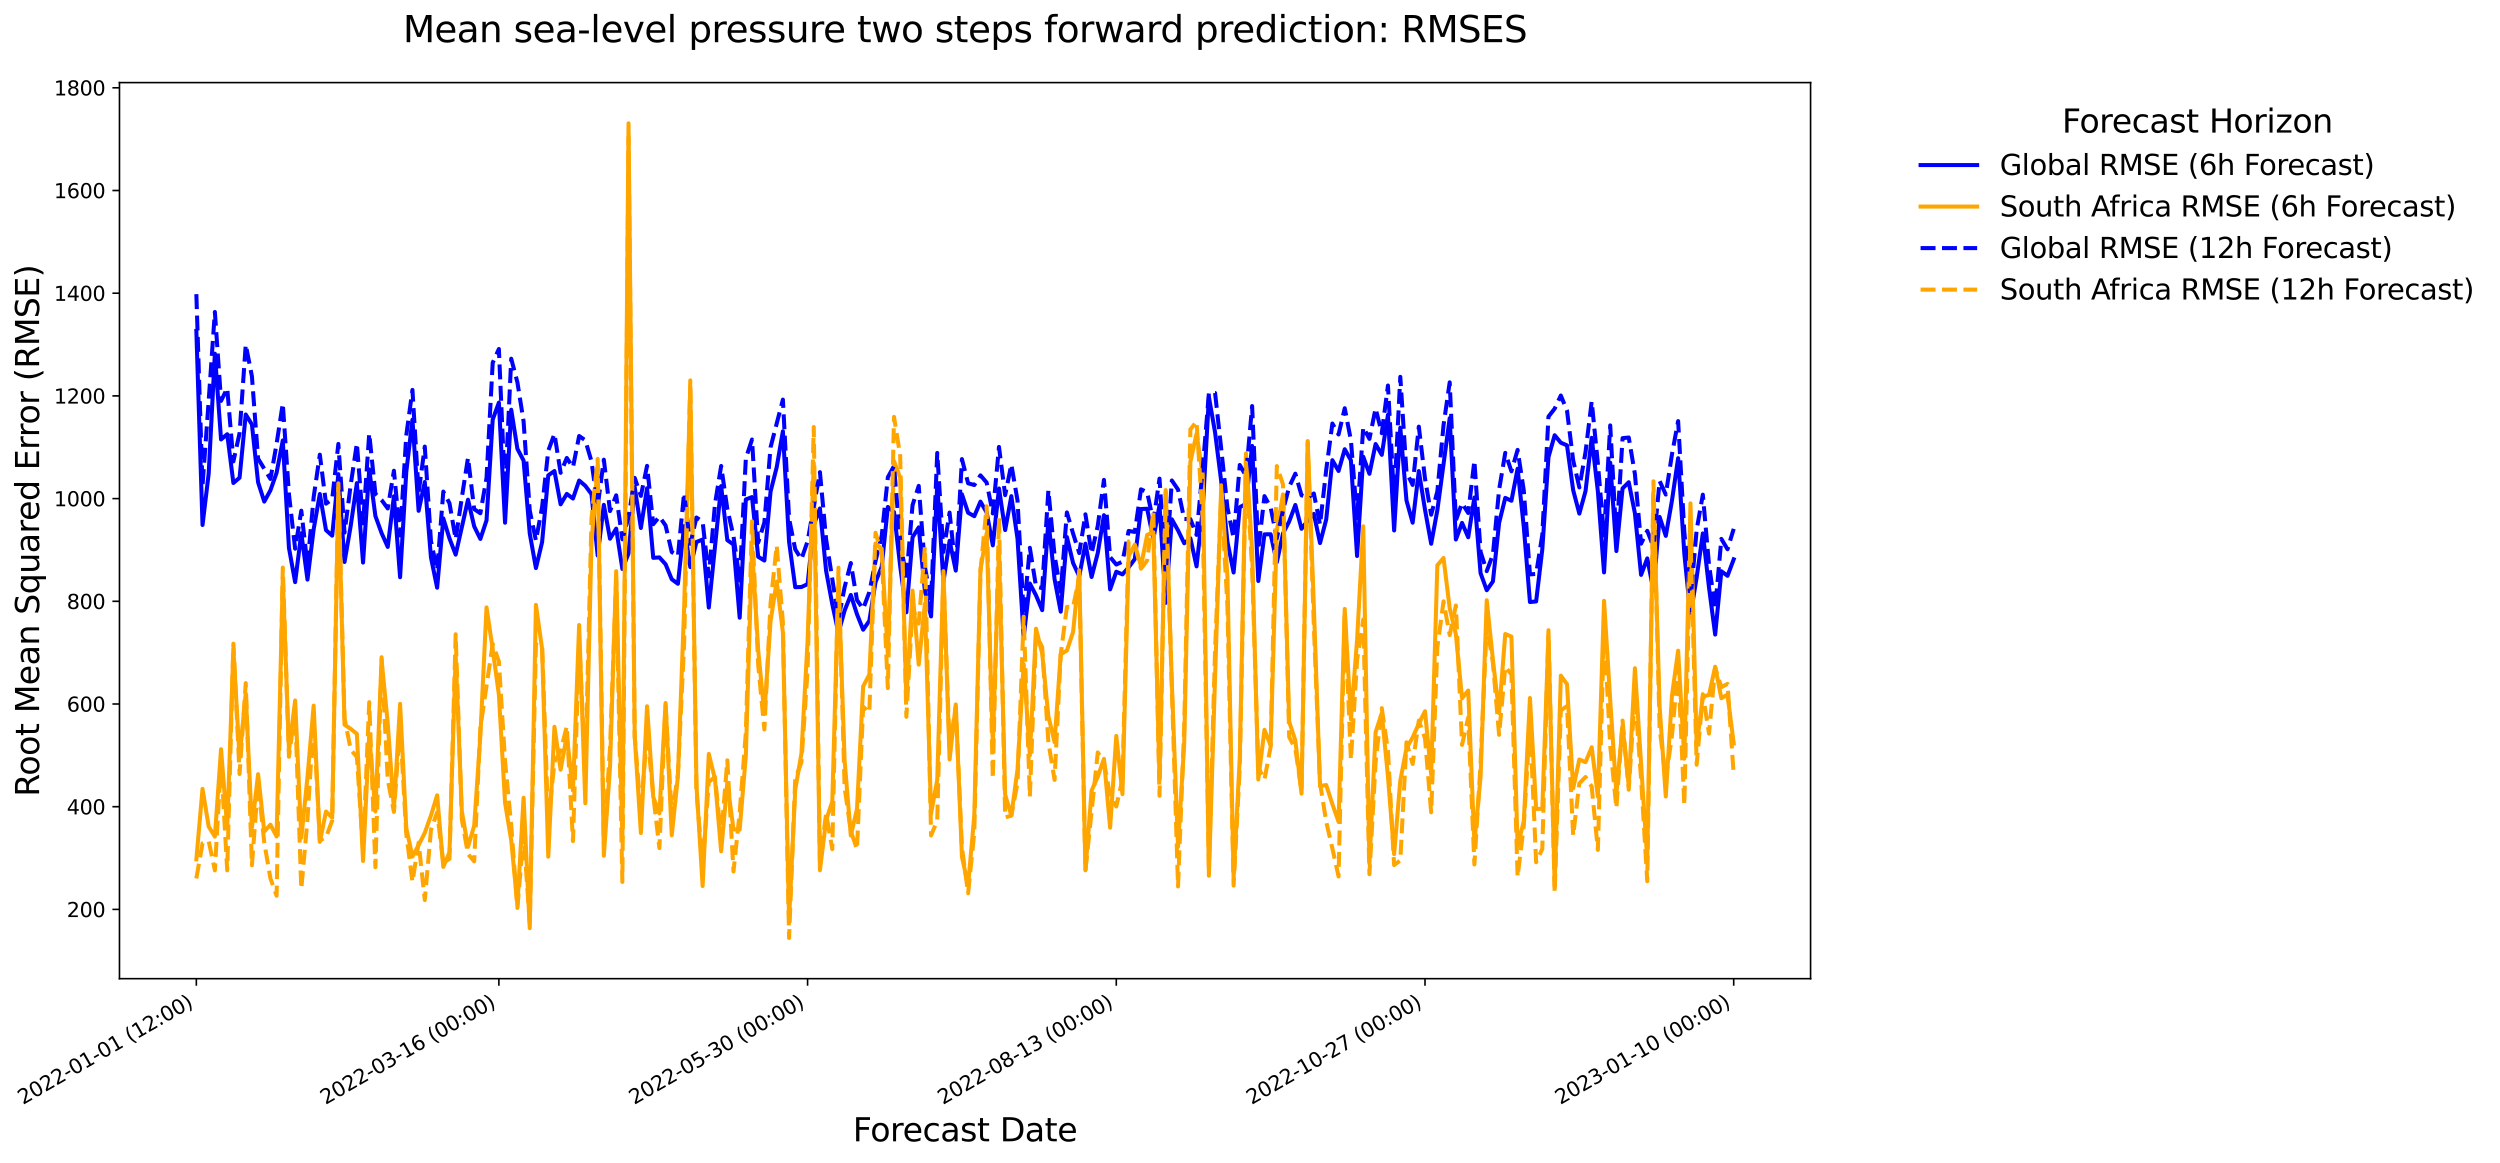<?xml version="1.0" encoding="utf-8" standalone="no"?>
<!DOCTYPE svg PUBLIC "-//W3C//DTD SVG 1.1//EN"
  "http://www.w3.org/Graphics/SVG/1.1/DTD/svg11.dtd">
<svg xmlns:xlink="http://www.w3.org/1999/xlink" width="1237.367pt" height="575.422pt" viewBox="0 0 1237.367 575.422" xmlns="http://www.w3.org/2000/svg" version="1.1">
 <defs>
  <style type="text/css">*{stroke-linejoin: round; stroke-linecap: butt}</style>
 </defs>
 <g id="figure_1">
  <g id="patch_1">
   <path d="M 0 575.422 
L 1237.367 575.422 
L 1237.367 0 
L 0 0 
z
" style="fill: #ffffff"/>
  </g>
  <g id="axes_1">
   <g id="patch_2">
    <path d="M 59.135 484.397 
L 896.135 484.397 
L 896.135 40.877 
L 59.135 40.877 
z
" style="fill: #ffffff"/>
   </g>
   <g id="matplotlib.axis_1">
    <g id="xtick_1">
     <g id="line2d_1">
      <defs>
       <path id="m74382d90ef" d="M 0 0 
L 0 3.5 
" style="stroke: #000000; stroke-width: 0.8"/>
      </defs>
      <g>
       <use xlink:href="#m74382d90ef" x="97.18" y="484.397" style="stroke: #000000; stroke-width: 0.8"/>
      </g>
     </g>
     <g id="text_1">
      <!-- 2022-01-01 (12:00) -->
      <g transform="translate(11.343 546.935) rotate(-30) scale(0.1 -0.1)">
       <defs>
        <path id="DejaVuSans-32" d="M 1228 531 
L 3431 531 
L 3431 0 
L 469 0 
L 469 531 
Q 828 903 1448 1529 
Q 2069 2156 2228 2338 
Q 2531 2678 2651 2914 
Q 2772 3150 2772 3378 
Q 2772 3750 2511 3984 
Q 2250 4219 1831 4219 
Q 1534 4219 1204 4116 
Q 875 4013 500 3803 
L 500 4441 
Q 881 4594 1212 4672 
Q 1544 4750 1819 4750 
Q 2544 4750 2975 4387 
Q 3406 4025 3406 3419 
Q 3406 3131 3298 2873 
Q 3191 2616 2906 2266 
Q 2828 2175 2409 1742 
Q 1991 1309 1228 531 
z
" transform="scale(0.016)"/>
        <path id="DejaVuSans-30" d="M 2034 4250 
Q 1547 4250 1301 3770 
Q 1056 3291 1056 2328 
Q 1056 1369 1301 889 
Q 1547 409 2034 409 
Q 2525 409 2770 889 
Q 3016 1369 3016 2328 
Q 3016 3291 2770 3770 
Q 2525 4250 2034 4250 
z
M 2034 4750 
Q 2819 4750 3233 4129 
Q 3647 3509 3647 2328 
Q 3647 1150 3233 529 
Q 2819 -91 2034 -91 
Q 1250 -91 836 529 
Q 422 1150 422 2328 
Q 422 3509 836 4129 
Q 1250 4750 2034 4750 
z
" transform="scale(0.016)"/>
        <path id="DejaVuSans-2d" d="M 313 2009 
L 1997 2009 
L 1997 1497 
L 313 1497 
L 313 2009 
z
" transform="scale(0.016)"/>
        <path id="DejaVuSans-31" d="M 794 531 
L 1825 531 
L 1825 4091 
L 703 3866 
L 703 4441 
L 1819 4666 
L 2450 4666 
L 2450 531 
L 3481 531 
L 3481 0 
L 794 0 
L 794 531 
z
" transform="scale(0.016)"/>
        <path id="DejaVuSans-20" transform="scale(0.016)"/>
        <path id="DejaVuSans-28" d="M 1984 4856 
Q 1566 4138 1362 3434 
Q 1159 2731 1159 2009 
Q 1159 1288 1364 580 
Q 1569 -128 1984 -844 
L 1484 -844 
Q 1016 -109 783 600 
Q 550 1309 550 2009 
Q 550 2706 781 3412 
Q 1013 4119 1484 4856 
L 1984 4856 
z
" transform="scale(0.016)"/>
        <path id="DejaVuSans-3a" d="M 750 794 
L 1409 794 
L 1409 0 
L 750 0 
L 750 794 
z
M 750 3309 
L 1409 3309 
L 1409 2516 
L 750 2516 
L 750 3309 
z
" transform="scale(0.016)"/>
        <path id="DejaVuSans-29" d="M 513 4856 
L 1013 4856 
Q 1481 4119 1714 3412 
Q 1947 2706 1947 2009 
Q 1947 1309 1714 600 
Q 1481 -109 1013 -844 
L 513 -844 
Q 928 -128 1133 580 
Q 1338 1288 1338 2009 
Q 1338 2731 1133 3434 
Q 928 4138 513 4856 
z
" transform="scale(0.016)"/>
       </defs>
       <use xlink:href="#DejaVuSans-32"/>
       <use xlink:href="#DejaVuSans-30" transform="translate(63.623 0)"/>
       <use xlink:href="#DejaVuSans-32" transform="translate(127.246 0)"/>
       <use xlink:href="#DejaVuSans-32" transform="translate(190.869 0)"/>
       <use xlink:href="#DejaVuSans-2d" transform="translate(254.492 0)"/>
       <use xlink:href="#DejaVuSans-30" transform="translate(290.576 0)"/>
       <use xlink:href="#DejaVuSans-31" transform="translate(354.199 0)"/>
       <use xlink:href="#DejaVuSans-2d" transform="translate(417.822 0)"/>
       <use xlink:href="#DejaVuSans-30" transform="translate(453.906 0)"/>
       <use xlink:href="#DejaVuSans-31" transform="translate(517.529 0)"/>
       <use xlink:href="#DejaVuSans-20" transform="translate(581.152 0)"/>
       <use xlink:href="#DejaVuSans-28" transform="translate(612.939 0)"/>
       <use xlink:href="#DejaVuSans-31" transform="translate(651.953 0)"/>
       <use xlink:href="#DejaVuSans-32" transform="translate(715.576 0)"/>
       <use xlink:href="#DejaVuSans-3a" transform="translate(779.199 0)"/>
       <use xlink:href="#DejaVuSans-30" transform="translate(812.891 0)"/>
       <use xlink:href="#DejaVuSans-30" transform="translate(876.514 0)"/>
       <use xlink:href="#DejaVuSans-29" transform="translate(940.137 0)"/>
      </g>
     </g>
    </g>
    <g id="xtick_2">
     <g id="line2d_2">
      <g>
       <use xlink:href="#m74382d90ef" x="246.918" y="484.397" style="stroke: #000000; stroke-width: 0.8"/>
      </g>
     </g>
     <g id="text_2">
      <!-- 2022-03-16 (00:00) -->
      <g transform="translate(161.08 546.935) rotate(-30) scale(0.1 -0.1)">
       <defs>
        <path id="DejaVuSans-33" d="M 2597 2516 
Q 3050 2419 3304 2112 
Q 3559 1806 3559 1356 
Q 3559 666 3084 287 
Q 2609 -91 1734 -91 
Q 1441 -91 1130 -33 
Q 819 25 488 141 
L 488 750 
Q 750 597 1062 519 
Q 1375 441 1716 441 
Q 2309 441 2620 675 
Q 2931 909 2931 1356 
Q 2931 1769 2642 2001 
Q 2353 2234 1838 2234 
L 1294 2234 
L 1294 2753 
L 1863 2753 
Q 2328 2753 2575 2939 
Q 2822 3125 2822 3475 
Q 2822 3834 2567 4026 
Q 2313 4219 1838 4219 
Q 1578 4219 1281 4162 
Q 984 4106 628 3988 
L 628 4550 
Q 988 4650 1302 4700 
Q 1616 4750 1894 4750 
Q 2613 4750 3031 4423 
Q 3450 4097 3450 3541 
Q 3450 3153 3228 2886 
Q 3006 2619 2597 2516 
z
" transform="scale(0.016)"/>
        <path id="DejaVuSans-36" d="M 2113 2584 
Q 1688 2584 1439 2293 
Q 1191 2003 1191 1497 
Q 1191 994 1439 701 
Q 1688 409 2113 409 
Q 2538 409 2786 701 
Q 3034 994 3034 1497 
Q 3034 2003 2786 2293 
Q 2538 2584 2113 2584 
z
M 3366 4563 
L 3366 3988 
Q 3128 4100 2886 4159 
Q 2644 4219 2406 4219 
Q 1781 4219 1451 3797 
Q 1122 3375 1075 2522 
Q 1259 2794 1537 2939 
Q 1816 3084 2150 3084 
Q 2853 3084 3261 2657 
Q 3669 2231 3669 1497 
Q 3669 778 3244 343 
Q 2819 -91 2113 -91 
Q 1303 -91 875 529 
Q 447 1150 447 2328 
Q 447 3434 972 4092 
Q 1497 4750 2381 4750 
Q 2619 4750 2861 4703 
Q 3103 4656 3366 4563 
z
" transform="scale(0.016)"/>
       </defs>
       <use xlink:href="#DejaVuSans-32"/>
       <use xlink:href="#DejaVuSans-30" transform="translate(63.623 0)"/>
       <use xlink:href="#DejaVuSans-32" transform="translate(127.246 0)"/>
       <use xlink:href="#DejaVuSans-32" transform="translate(190.869 0)"/>
       <use xlink:href="#DejaVuSans-2d" transform="translate(254.492 0)"/>
       <use xlink:href="#DejaVuSans-30" transform="translate(290.576 0)"/>
       <use xlink:href="#DejaVuSans-33" transform="translate(354.199 0)"/>
       <use xlink:href="#DejaVuSans-2d" transform="translate(417.822 0)"/>
       <use xlink:href="#DejaVuSans-31" transform="translate(453.906 0)"/>
       <use xlink:href="#DejaVuSans-36" transform="translate(517.529 0)"/>
       <use xlink:href="#DejaVuSans-20" transform="translate(581.152 0)"/>
       <use xlink:href="#DejaVuSans-28" transform="translate(612.939 0)"/>
       <use xlink:href="#DejaVuSans-30" transform="translate(651.953 0)"/>
       <use xlink:href="#DejaVuSans-30" transform="translate(715.576 0)"/>
       <use xlink:href="#DejaVuSans-3a" transform="translate(779.199 0)"/>
       <use xlink:href="#DejaVuSans-30" transform="translate(812.891 0)"/>
       <use xlink:href="#DejaVuSans-30" transform="translate(876.514 0)"/>
       <use xlink:href="#DejaVuSans-29" transform="translate(940.137 0)"/>
      </g>
     </g>
    </g>
    <g id="xtick_3">
     <g id="line2d_3">
      <g>
       <use xlink:href="#m74382d90ef" x="399.711" y="484.397" style="stroke: #000000; stroke-width: 0.8"/>
      </g>
     </g>
     <g id="text_3">
      <!-- 2022-05-30 (00:00) -->
      <g transform="translate(313.873 546.935) rotate(-30) scale(0.1 -0.1)">
       <defs>
        <path id="DejaVuSans-35" d="M 691 4666 
L 3169 4666 
L 3169 4134 
L 1269 4134 
L 1269 2991 
Q 1406 3038 1543 3061 
Q 1681 3084 1819 3084 
Q 2600 3084 3056 2656 
Q 3513 2228 3513 1497 
Q 3513 744 3044 326 
Q 2575 -91 1722 -91 
Q 1428 -91 1123 -41 
Q 819 9 494 109 
L 494 744 
Q 775 591 1075 516 
Q 1375 441 1709 441 
Q 2250 441 2565 725 
Q 2881 1009 2881 1497 
Q 2881 1984 2565 2268 
Q 2250 2553 1709 2553 
Q 1456 2553 1204 2497 
Q 953 2441 691 2322 
L 691 4666 
z
" transform="scale(0.016)"/>
       </defs>
       <use xlink:href="#DejaVuSans-32"/>
       <use xlink:href="#DejaVuSans-30" transform="translate(63.623 0)"/>
       <use xlink:href="#DejaVuSans-32" transform="translate(127.246 0)"/>
       <use xlink:href="#DejaVuSans-32" transform="translate(190.869 0)"/>
       <use xlink:href="#DejaVuSans-2d" transform="translate(254.492 0)"/>
       <use xlink:href="#DejaVuSans-30" transform="translate(290.576 0)"/>
       <use xlink:href="#DejaVuSans-35" transform="translate(354.199 0)"/>
       <use xlink:href="#DejaVuSans-2d" transform="translate(417.822 0)"/>
       <use xlink:href="#DejaVuSans-33" transform="translate(453.906 0)"/>
       <use xlink:href="#DejaVuSans-30" transform="translate(517.529 0)"/>
       <use xlink:href="#DejaVuSans-20" transform="translate(581.152 0)"/>
       <use xlink:href="#DejaVuSans-28" transform="translate(612.939 0)"/>
       <use xlink:href="#DejaVuSans-30" transform="translate(651.953 0)"/>
       <use xlink:href="#DejaVuSans-30" transform="translate(715.576 0)"/>
       <use xlink:href="#DejaVuSans-3a" transform="translate(779.199 0)"/>
       <use xlink:href="#DejaVuSans-30" transform="translate(812.891 0)"/>
       <use xlink:href="#DejaVuSans-30" transform="translate(876.514 0)"/>
       <use xlink:href="#DejaVuSans-29" transform="translate(940.137 0)"/>
      </g>
     </g>
    </g>
    <g id="xtick_4">
     <g id="line2d_4">
      <g>
       <use xlink:href="#m74382d90ef" x="552.504" y="484.397" style="stroke: #000000; stroke-width: 0.8"/>
      </g>
     </g>
     <g id="text_4">
      <!-- 2022-08-13 (00:00) -->
      <g transform="translate(466.666 546.935) rotate(-30) scale(0.1 -0.1)">
       <defs>
        <path id="DejaVuSans-38" d="M 2034 2216 
Q 1584 2216 1326 1975 
Q 1069 1734 1069 1313 
Q 1069 891 1326 650 
Q 1584 409 2034 409 
Q 2484 409 2743 651 
Q 3003 894 3003 1313 
Q 3003 1734 2745 1975 
Q 2488 2216 2034 2216 
z
M 1403 2484 
Q 997 2584 770 2862 
Q 544 3141 544 3541 
Q 544 4100 942 4425 
Q 1341 4750 2034 4750 
Q 2731 4750 3128 4425 
Q 3525 4100 3525 3541 
Q 3525 3141 3298 2862 
Q 3072 2584 2669 2484 
Q 3125 2378 3379 2068 
Q 3634 1759 3634 1313 
Q 3634 634 3220 271 
Q 2806 -91 2034 -91 
Q 1263 -91 848 271 
Q 434 634 434 1313 
Q 434 1759 690 2068 
Q 947 2378 1403 2484 
z
M 1172 3481 
Q 1172 3119 1398 2916 
Q 1625 2713 2034 2713 
Q 2441 2713 2670 2916 
Q 2900 3119 2900 3481 
Q 2900 3844 2670 4047 
Q 2441 4250 2034 4250 
Q 1625 4250 1398 4047 
Q 1172 3844 1172 3481 
z
" transform="scale(0.016)"/>
       </defs>
       <use xlink:href="#DejaVuSans-32"/>
       <use xlink:href="#DejaVuSans-30" transform="translate(63.623 0)"/>
       <use xlink:href="#DejaVuSans-32" transform="translate(127.246 0)"/>
       <use xlink:href="#DejaVuSans-32" transform="translate(190.869 0)"/>
       <use xlink:href="#DejaVuSans-2d" transform="translate(254.492 0)"/>
       <use xlink:href="#DejaVuSans-30" transform="translate(290.576 0)"/>
       <use xlink:href="#DejaVuSans-38" transform="translate(354.199 0)"/>
       <use xlink:href="#DejaVuSans-2d" transform="translate(417.822 0)"/>
       <use xlink:href="#DejaVuSans-31" transform="translate(453.906 0)"/>
       <use xlink:href="#DejaVuSans-33" transform="translate(517.529 0)"/>
       <use xlink:href="#DejaVuSans-20" transform="translate(581.152 0)"/>
       <use xlink:href="#DejaVuSans-28" transform="translate(612.939 0)"/>
       <use xlink:href="#DejaVuSans-30" transform="translate(651.953 0)"/>
       <use xlink:href="#DejaVuSans-30" transform="translate(715.576 0)"/>
       <use xlink:href="#DejaVuSans-3a" transform="translate(779.199 0)"/>
       <use xlink:href="#DejaVuSans-30" transform="translate(812.891 0)"/>
       <use xlink:href="#DejaVuSans-30" transform="translate(876.514 0)"/>
       <use xlink:href="#DejaVuSans-29" transform="translate(940.137 0)"/>
      </g>
     </g>
    </g>
    <g id="xtick_5">
     <g id="line2d_5">
      <g>
       <use xlink:href="#m74382d90ef" x="705.297" y="484.397" style="stroke: #000000; stroke-width: 0.8"/>
      </g>
     </g>
     <g id="text_5">
      <!-- 2022-10-27 (00:00) -->
      <g transform="translate(619.459 546.935) rotate(-30) scale(0.1 -0.1)">
       <defs>
        <path id="DejaVuSans-37" d="M 525 4666 
L 3525 4666 
L 3525 4397 
L 1831 0 
L 1172 0 
L 2766 4134 
L 525 4134 
L 525 4666 
z
" transform="scale(0.016)"/>
       </defs>
       <use xlink:href="#DejaVuSans-32"/>
       <use xlink:href="#DejaVuSans-30" transform="translate(63.623 0)"/>
       <use xlink:href="#DejaVuSans-32" transform="translate(127.246 0)"/>
       <use xlink:href="#DejaVuSans-32" transform="translate(190.869 0)"/>
       <use xlink:href="#DejaVuSans-2d" transform="translate(254.492 0)"/>
       <use xlink:href="#DejaVuSans-31" transform="translate(290.576 0)"/>
       <use xlink:href="#DejaVuSans-30" transform="translate(354.199 0)"/>
       <use xlink:href="#DejaVuSans-2d" transform="translate(417.822 0)"/>
       <use xlink:href="#DejaVuSans-32" transform="translate(453.906 0)"/>
       <use xlink:href="#DejaVuSans-37" transform="translate(517.529 0)"/>
       <use xlink:href="#DejaVuSans-20" transform="translate(581.152 0)"/>
       <use xlink:href="#DejaVuSans-28" transform="translate(612.939 0)"/>
       <use xlink:href="#DejaVuSans-30" transform="translate(651.953 0)"/>
       <use xlink:href="#DejaVuSans-30" transform="translate(715.576 0)"/>
       <use xlink:href="#DejaVuSans-3a" transform="translate(779.199 0)"/>
       <use xlink:href="#DejaVuSans-30" transform="translate(812.891 0)"/>
       <use xlink:href="#DejaVuSans-30" transform="translate(876.514 0)"/>
       <use xlink:href="#DejaVuSans-29" transform="translate(940.137 0)"/>
      </g>
     </g>
    </g>
    <g id="xtick_6">
     <g id="line2d_6">
      <g>
       <use xlink:href="#m74382d90ef" x="858.09" y="484.397" style="stroke: #000000; stroke-width: 0.8"/>
      </g>
     </g>
     <g id="text_6">
      <!-- 2023-01-10 (00:00) -->
      <g transform="translate(772.252 546.935) rotate(-30) scale(0.1 -0.1)">
       <use xlink:href="#DejaVuSans-32"/>
       <use xlink:href="#DejaVuSans-30" transform="translate(63.623 0)"/>
       <use xlink:href="#DejaVuSans-32" transform="translate(127.246 0)"/>
       <use xlink:href="#DejaVuSans-33" transform="translate(190.869 0)"/>
       <use xlink:href="#DejaVuSans-2d" transform="translate(254.492 0)"/>
       <use xlink:href="#DejaVuSans-30" transform="translate(290.576 0)"/>
       <use xlink:href="#DejaVuSans-31" transform="translate(354.199 0)"/>
       <use xlink:href="#DejaVuSans-2d" transform="translate(417.822 0)"/>
       <use xlink:href="#DejaVuSans-31" transform="translate(453.906 0)"/>
       <use xlink:href="#DejaVuSans-30" transform="translate(517.529 0)"/>
       <use xlink:href="#DejaVuSans-20" transform="translate(581.152 0)"/>
       <use xlink:href="#DejaVuSans-28" transform="translate(612.939 0)"/>
       <use xlink:href="#DejaVuSans-30" transform="translate(651.953 0)"/>
       <use xlink:href="#DejaVuSans-30" transform="translate(715.576 0)"/>
       <use xlink:href="#DejaVuSans-3a" transform="translate(779.199 0)"/>
       <use xlink:href="#DejaVuSans-30" transform="translate(812.891 0)"/>
       <use xlink:href="#DejaVuSans-30" transform="translate(876.514 0)"/>
       <use xlink:href="#DejaVuSans-29" transform="translate(940.137 0)"/>
      </g>
     </g>
    </g>
    <g id="text_7">
     <!-- Forecast Date -->
     <g transform="translate(422.129 564.894) scale(0.16 -0.16)">
      <defs>
       <path id="DejaVuSans-46" d="M 628 4666 
L 3309 4666 
L 3309 4134 
L 1259 4134 
L 1259 2759 
L 3109 2759 
L 3109 2228 
L 1259 2228 
L 1259 0 
L 628 0 
L 628 4666 
z
" transform="scale(0.016)"/>
       <path id="DejaVuSans-6f" d="M 1959 3097 
Q 1497 3097 1228 2736 
Q 959 2375 959 1747 
Q 959 1119 1226 758 
Q 1494 397 1959 397 
Q 2419 397 2687 759 
Q 2956 1122 2956 1747 
Q 2956 2369 2687 2733 
Q 2419 3097 1959 3097 
z
M 1959 3584 
Q 2709 3584 3137 3096 
Q 3566 2609 3566 1747 
Q 3566 888 3137 398 
Q 2709 -91 1959 -91 
Q 1206 -91 779 398 
Q 353 888 353 1747 
Q 353 2609 779 3096 
Q 1206 3584 1959 3584 
z
" transform="scale(0.016)"/>
       <path id="DejaVuSans-72" d="M 2631 2963 
Q 2534 3019 2420 3045 
Q 2306 3072 2169 3072 
Q 1681 3072 1420 2755 
Q 1159 2438 1159 1844 
L 1159 0 
L 581 0 
L 581 3500 
L 1159 3500 
L 1159 2956 
Q 1341 3275 1631 3429 
Q 1922 3584 2338 3584 
Q 2397 3584 2469 3576 
Q 2541 3569 2628 3553 
L 2631 2963 
z
" transform="scale(0.016)"/>
       <path id="DejaVuSans-65" d="M 3597 1894 
L 3597 1613 
L 953 1613 
Q 991 1019 1311 708 
Q 1631 397 2203 397 
Q 2534 397 2845 478 
Q 3156 559 3463 722 
L 3463 178 
Q 3153 47 2828 -22 
Q 2503 -91 2169 -91 
Q 1331 -91 842 396 
Q 353 884 353 1716 
Q 353 2575 817 3079 
Q 1281 3584 2069 3584 
Q 2775 3584 3186 3129 
Q 3597 2675 3597 1894 
z
M 3022 2063 
Q 3016 2534 2758 2815 
Q 2500 3097 2075 3097 
Q 1594 3097 1305 2825 
Q 1016 2553 972 2059 
L 3022 2063 
z
" transform="scale(0.016)"/>
       <path id="DejaVuSans-63" d="M 3122 3366 
L 3122 2828 
Q 2878 2963 2633 3030 
Q 2388 3097 2138 3097 
Q 1578 3097 1268 2742 
Q 959 2388 959 1747 
Q 959 1106 1268 751 
Q 1578 397 2138 397 
Q 2388 397 2633 464 
Q 2878 531 3122 666 
L 3122 134 
Q 2881 22 2623 -34 
Q 2366 -91 2075 -91 
Q 1284 -91 818 406 
Q 353 903 353 1747 
Q 353 2603 823 3093 
Q 1294 3584 2113 3584 
Q 2378 3584 2631 3529 
Q 2884 3475 3122 3366 
z
" transform="scale(0.016)"/>
       <path id="DejaVuSans-61" d="M 2194 1759 
Q 1497 1759 1228 1600 
Q 959 1441 959 1056 
Q 959 750 1161 570 
Q 1363 391 1709 391 
Q 2188 391 2477 730 
Q 2766 1069 2766 1631 
L 2766 1759 
L 2194 1759 
z
M 3341 1997 
L 3341 0 
L 2766 0 
L 2766 531 
Q 2569 213 2275 61 
Q 1981 -91 1556 -91 
Q 1019 -91 701 211 
Q 384 513 384 1019 
Q 384 1609 779 1909 
Q 1175 2209 1959 2209 
L 2766 2209 
L 2766 2266 
Q 2766 2663 2505 2880 
Q 2244 3097 1772 3097 
Q 1472 3097 1187 3025 
Q 903 2953 641 2809 
L 641 3341 
Q 956 3463 1253 3523 
Q 1550 3584 1831 3584 
Q 2591 3584 2966 3190 
Q 3341 2797 3341 1997 
z
" transform="scale(0.016)"/>
       <path id="DejaVuSans-73" d="M 2834 3397 
L 2834 2853 
Q 2591 2978 2328 3040 
Q 2066 3103 1784 3103 
Q 1356 3103 1142 2972 
Q 928 2841 928 2578 
Q 928 2378 1081 2264 
Q 1234 2150 1697 2047 
L 1894 2003 
Q 2506 1872 2764 1633 
Q 3022 1394 3022 966 
Q 3022 478 2636 193 
Q 2250 -91 1575 -91 
Q 1294 -91 989 -36 
Q 684 19 347 128 
L 347 722 
Q 666 556 975 473 
Q 1284 391 1588 391 
Q 1994 391 2212 530 
Q 2431 669 2431 922 
Q 2431 1156 2273 1281 
Q 2116 1406 1581 1522 
L 1381 1569 
Q 847 1681 609 1914 
Q 372 2147 372 2553 
Q 372 3047 722 3315 
Q 1072 3584 1716 3584 
Q 2034 3584 2315 3537 
Q 2597 3491 2834 3397 
z
" transform="scale(0.016)"/>
       <path id="DejaVuSans-74" d="M 1172 4494 
L 1172 3500 
L 2356 3500 
L 2356 3053 
L 1172 3053 
L 1172 1153 
Q 1172 725 1289 603 
Q 1406 481 1766 481 
L 2356 481 
L 2356 0 
L 1766 0 
Q 1100 0 847 248 
Q 594 497 594 1153 
L 594 3053 
L 172 3053 
L 172 3500 
L 594 3500 
L 594 4494 
L 1172 4494 
z
" transform="scale(0.016)"/>
       <path id="DejaVuSans-44" d="M 1259 4147 
L 1259 519 
L 2022 519 
Q 2988 519 3436 956 
Q 3884 1394 3884 2338 
Q 3884 3275 3436 3711 
Q 2988 4147 2022 4147 
L 1259 4147 
z
M 628 4666 
L 1925 4666 
Q 3281 4666 3915 4102 
Q 4550 3538 4550 2338 
Q 4550 1131 3912 565 
Q 3275 0 1925 0 
L 628 0 
L 628 4666 
z
" transform="scale(0.016)"/>
      </defs>
      <use xlink:href="#DejaVuSans-46"/>
      <use xlink:href="#DejaVuSans-6f" transform="translate(53.895 0)"/>
      <use xlink:href="#DejaVuSans-72" transform="translate(115.076 0)"/>
      <use xlink:href="#DejaVuSans-65" transform="translate(153.939 0)"/>
      <use xlink:href="#DejaVuSans-63" transform="translate(215.463 0)"/>
      <use xlink:href="#DejaVuSans-61" transform="translate(270.443 0)"/>
      <use xlink:href="#DejaVuSans-73" transform="translate(331.723 0)"/>
      <use xlink:href="#DejaVuSans-74" transform="translate(383.822 0)"/>
      <use xlink:href="#DejaVuSans-20" transform="translate(423.031 0)"/>
      <use xlink:href="#DejaVuSans-44" transform="translate(454.818 0)"/>
      <use xlink:href="#DejaVuSans-61" transform="translate(531.82 0)"/>
      <use xlink:href="#DejaVuSans-74" transform="translate(593.1 0)"/>
      <use xlink:href="#DejaVuSans-65" transform="translate(632.309 0)"/>
     </g>
    </g>
   </g>
   <g id="matplotlib.axis_2">
    <g id="ytick_1">
     <g id="line2d_7">
      <defs>
       <path id="mbbfaf5e7de" d="M 0 0 
L -3.5 0 
" style="stroke: #000000; stroke-width: 0.8"/>
      </defs>
      <g>
       <use xlink:href="#mbbfaf5e7de" x="59.135" y="450.108" style="stroke: #000000; stroke-width: 0.8"/>
      </g>
     </g>
     <g id="text_8">
      <!-- 200 -->
      <g transform="translate(33.047 453.907) scale(0.1 -0.1)">
       <use xlink:href="#DejaVuSans-32"/>
       <use xlink:href="#DejaVuSans-30" transform="translate(63.623 0)"/>
       <use xlink:href="#DejaVuSans-30" transform="translate(127.246 0)"/>
      </g>
     </g>
    </g>
    <g id="ytick_2">
     <g id="line2d_8">
      <g>
       <use xlink:href="#mbbfaf5e7de" x="59.135" y="399.276" style="stroke: #000000; stroke-width: 0.8"/>
      </g>
     </g>
     <g id="text_9">
      <!-- 400 -->
      <g transform="translate(33.047 403.075) scale(0.1 -0.1)">
       <defs>
        <path id="DejaVuSans-34" d="M 2419 4116 
L 825 1625 
L 2419 1625 
L 2419 4116 
z
M 2253 4666 
L 3047 4666 
L 3047 1625 
L 3713 1625 
L 3713 1100 
L 3047 1100 
L 3047 0 
L 2419 0 
L 2419 1100 
L 313 1100 
L 313 1709 
L 2253 4666 
z
" transform="scale(0.016)"/>
       </defs>
       <use xlink:href="#DejaVuSans-34"/>
       <use xlink:href="#DejaVuSans-30" transform="translate(63.623 0)"/>
       <use xlink:href="#DejaVuSans-30" transform="translate(127.246 0)"/>
      </g>
     </g>
    </g>
    <g id="ytick_3">
     <g id="line2d_9">
      <g>
       <use xlink:href="#mbbfaf5e7de" x="59.135" y="348.444" style="stroke: #000000; stroke-width: 0.8"/>
      </g>
     </g>
     <g id="text_10">
      <!-- 600 -->
      <g transform="translate(33.047 352.243) scale(0.1 -0.1)">
       <use xlink:href="#DejaVuSans-36"/>
       <use xlink:href="#DejaVuSans-30" transform="translate(63.623 0)"/>
       <use xlink:href="#DejaVuSans-30" transform="translate(127.246 0)"/>
      </g>
     </g>
    </g>
    <g id="ytick_4">
     <g id="line2d_10">
      <g>
       <use xlink:href="#mbbfaf5e7de" x="59.135" y="297.612" style="stroke: #000000; stroke-width: 0.8"/>
      </g>
     </g>
     <g id="text_11">
      <!-- 800 -->
      <g transform="translate(33.047 301.411) scale(0.1 -0.1)">
       <use xlink:href="#DejaVuSans-38"/>
       <use xlink:href="#DejaVuSans-30" transform="translate(63.623 0)"/>
       <use xlink:href="#DejaVuSans-30" transform="translate(127.246 0)"/>
      </g>
     </g>
    </g>
    <g id="ytick_5">
     <g id="line2d_11">
      <g>
       <use xlink:href="#mbbfaf5e7de" x="59.135" y="246.78" style="stroke: #000000; stroke-width: 0.8"/>
      </g>
     </g>
     <g id="text_12">
      <!-- 1000 -->
      <g transform="translate(26.685 250.579) scale(0.1 -0.1)">
       <use xlink:href="#DejaVuSans-31"/>
       <use xlink:href="#DejaVuSans-30" transform="translate(63.623 0)"/>
       <use xlink:href="#DejaVuSans-30" transform="translate(127.246 0)"/>
       <use xlink:href="#DejaVuSans-30" transform="translate(190.869 0)"/>
      </g>
     </g>
    </g>
    <g id="ytick_6">
     <g id="line2d_12">
      <g>
       <use xlink:href="#mbbfaf5e7de" x="59.135" y="195.948" style="stroke: #000000; stroke-width: 0.8"/>
      </g>
     </g>
     <g id="text_13">
      <!-- 1200 -->
      <g transform="translate(26.685 199.747) scale(0.1 -0.1)">
       <use xlink:href="#DejaVuSans-31"/>
       <use xlink:href="#DejaVuSans-32" transform="translate(63.623 0)"/>
       <use xlink:href="#DejaVuSans-30" transform="translate(127.246 0)"/>
       <use xlink:href="#DejaVuSans-30" transform="translate(190.869 0)"/>
      </g>
     </g>
    </g>
    <g id="ytick_7">
     <g id="line2d_13">
      <g>
       <use xlink:href="#mbbfaf5e7de" x="59.135" y="145.116" style="stroke: #000000; stroke-width: 0.8"/>
      </g>
     </g>
     <g id="text_14">
      <!-- 1400 -->
      <g transform="translate(26.685 148.915) scale(0.1 -0.1)">
       <use xlink:href="#DejaVuSans-31"/>
       <use xlink:href="#DejaVuSans-34" transform="translate(63.623 0)"/>
       <use xlink:href="#DejaVuSans-30" transform="translate(127.246 0)"/>
       <use xlink:href="#DejaVuSans-30" transform="translate(190.869 0)"/>
      </g>
     </g>
    </g>
    <g id="ytick_8">
     <g id="line2d_14">
      <g>
       <use xlink:href="#mbbfaf5e7de" x="59.135" y="94.284" style="stroke: #000000; stroke-width: 0.8"/>
      </g>
     </g>
     <g id="text_15">
      <!-- 1600 -->
      <g transform="translate(26.685 98.083) scale(0.1 -0.1)">
       <use xlink:href="#DejaVuSans-31"/>
       <use xlink:href="#DejaVuSans-36" transform="translate(63.623 0)"/>
       <use xlink:href="#DejaVuSans-30" transform="translate(127.246 0)"/>
       <use xlink:href="#DejaVuSans-30" transform="translate(190.869 0)"/>
      </g>
     </g>
    </g>
    <g id="ytick_9">
     <g id="line2d_15">
      <g>
       <use xlink:href="#mbbfaf5e7de" x="59.135" y="43.452" style="stroke: #000000; stroke-width: 0.8"/>
      </g>
     </g>
     <g id="text_16">
      <!-- 1800 -->
      <g transform="translate(26.685 47.251) scale(0.1 -0.1)">
       <use xlink:href="#DejaVuSans-31"/>
       <use xlink:href="#DejaVuSans-38" transform="translate(63.623 0)"/>
       <use xlink:href="#DejaVuSans-30" transform="translate(127.246 0)"/>
       <use xlink:href="#DejaVuSans-30" transform="translate(190.869 0)"/>
      </g>
     </g>
    </g>
    <g id="text_17">
     <!-- Root Mean Squared Error (RMSE) -->
     <g transform="translate(19.358 394.303) rotate(-90) scale(0.16 -0.16)">
      <defs>
       <path id="DejaVuSans-52" d="M 2841 2188 
Q 3044 2119 3236 1894 
Q 3428 1669 3622 1275 
L 4263 0 
L 3584 0 
L 2988 1197 
Q 2756 1666 2539 1819 
Q 2322 1972 1947 1972 
L 1259 1972 
L 1259 0 
L 628 0 
L 628 4666 
L 2053 4666 
Q 2853 4666 3247 4331 
Q 3641 3997 3641 3322 
Q 3641 2881 3436 2590 
Q 3231 2300 2841 2188 
z
M 1259 4147 
L 1259 2491 
L 2053 2491 
Q 2509 2491 2742 2702 
Q 2975 2913 2975 3322 
Q 2975 3731 2742 3939 
Q 2509 4147 2053 4147 
L 1259 4147 
z
" transform="scale(0.016)"/>
       <path id="DejaVuSans-4d" d="M 628 4666 
L 1569 4666 
L 2759 1491 
L 3956 4666 
L 4897 4666 
L 4897 0 
L 4281 0 
L 4281 4097 
L 3078 897 
L 2444 897 
L 1241 4097 
L 1241 0 
L 628 0 
L 628 4666 
z
" transform="scale(0.016)"/>
       <path id="DejaVuSans-6e" d="M 3513 2113 
L 3513 0 
L 2938 0 
L 2938 2094 
Q 2938 2591 2744 2837 
Q 2550 3084 2163 3084 
Q 1697 3084 1428 2787 
Q 1159 2491 1159 1978 
L 1159 0 
L 581 0 
L 581 3500 
L 1159 3500 
L 1159 2956 
Q 1366 3272 1645 3428 
Q 1925 3584 2291 3584 
Q 2894 3584 3203 3211 
Q 3513 2838 3513 2113 
z
" transform="scale(0.016)"/>
       <path id="DejaVuSans-53" d="M 3425 4513 
L 3425 3897 
Q 3066 4069 2747 4153 
Q 2428 4238 2131 4238 
Q 1616 4238 1336 4038 
Q 1056 3838 1056 3469 
Q 1056 3159 1242 3001 
Q 1428 2844 1947 2747 
L 2328 2669 
Q 3034 2534 3370 2195 
Q 3706 1856 3706 1288 
Q 3706 609 3251 259 
Q 2797 -91 1919 -91 
Q 1588 -91 1214 -16 
Q 841 59 441 206 
L 441 856 
Q 825 641 1194 531 
Q 1563 422 1919 422 
Q 2459 422 2753 634 
Q 3047 847 3047 1241 
Q 3047 1584 2836 1778 
Q 2625 1972 2144 2069 
L 1759 2144 
Q 1053 2284 737 2584 
Q 422 2884 422 3419 
Q 422 4038 858 4394 
Q 1294 4750 2059 4750 
Q 2388 4750 2728 4690 
Q 3069 4631 3425 4513 
z
" transform="scale(0.016)"/>
       <path id="DejaVuSans-71" d="M 947 1747 
Q 947 1113 1208 752 
Q 1469 391 1925 391 
Q 2381 391 2643 752 
Q 2906 1113 2906 1747 
Q 2906 2381 2643 2742 
Q 2381 3103 1925 3103 
Q 1469 3103 1208 2742 
Q 947 2381 947 1747 
z
M 2906 525 
Q 2725 213 2448 61 
Q 2172 -91 1784 -91 
Q 1150 -91 751 415 
Q 353 922 353 1747 
Q 353 2572 751 3078 
Q 1150 3584 1784 3584 
Q 2172 3584 2448 3432 
Q 2725 3281 2906 2969 
L 2906 3500 
L 3481 3500 
L 3481 -1331 
L 2906 -1331 
L 2906 525 
z
" transform="scale(0.016)"/>
       <path id="DejaVuSans-75" d="M 544 1381 
L 544 3500 
L 1119 3500 
L 1119 1403 
Q 1119 906 1312 657 
Q 1506 409 1894 409 
Q 2359 409 2629 706 
Q 2900 1003 2900 1516 
L 2900 3500 
L 3475 3500 
L 3475 0 
L 2900 0 
L 2900 538 
Q 2691 219 2414 64 
Q 2138 -91 1772 -91 
Q 1169 -91 856 284 
Q 544 659 544 1381 
z
M 1991 3584 
L 1991 3584 
z
" transform="scale(0.016)"/>
       <path id="DejaVuSans-64" d="M 2906 2969 
L 2906 4863 
L 3481 4863 
L 3481 0 
L 2906 0 
L 2906 525 
Q 2725 213 2448 61 
Q 2172 -91 1784 -91 
Q 1150 -91 751 415 
Q 353 922 353 1747 
Q 353 2572 751 3078 
Q 1150 3584 1784 3584 
Q 2172 3584 2448 3432 
Q 2725 3281 2906 2969 
z
M 947 1747 
Q 947 1113 1208 752 
Q 1469 391 1925 391 
Q 2381 391 2643 752 
Q 2906 1113 2906 1747 
Q 2906 2381 2643 2742 
Q 2381 3103 1925 3103 
Q 1469 3103 1208 2742 
Q 947 2381 947 1747 
z
" transform="scale(0.016)"/>
       <path id="DejaVuSans-45" d="M 628 4666 
L 3578 4666 
L 3578 4134 
L 1259 4134 
L 1259 2753 
L 3481 2753 
L 3481 2222 
L 1259 2222 
L 1259 531 
L 3634 531 
L 3634 0 
L 628 0 
L 628 4666 
z
" transform="scale(0.016)"/>
      </defs>
      <use xlink:href="#DejaVuSans-52"/>
      <use xlink:href="#DejaVuSans-6f" transform="translate(64.982 0)"/>
      <use xlink:href="#DejaVuSans-6f" transform="translate(126.164 0)"/>
      <use xlink:href="#DejaVuSans-74" transform="translate(187.346 0)"/>
      <use xlink:href="#DejaVuSans-20" transform="translate(226.555 0)"/>
      <use xlink:href="#DejaVuSans-4d" transform="translate(258.342 0)"/>
      <use xlink:href="#DejaVuSans-65" transform="translate(344.621 0)"/>
      <use xlink:href="#DejaVuSans-61" transform="translate(406.145 0)"/>
      <use xlink:href="#DejaVuSans-6e" transform="translate(467.424 0)"/>
      <use xlink:href="#DejaVuSans-20" transform="translate(530.803 0)"/>
      <use xlink:href="#DejaVuSans-53" transform="translate(562.59 0)"/>
      <use xlink:href="#DejaVuSans-71" transform="translate(626.066 0)"/>
      <use xlink:href="#DejaVuSans-75" transform="translate(689.543 0)"/>
      <use xlink:href="#DejaVuSans-61" transform="translate(752.922 0)"/>
      <use xlink:href="#DejaVuSans-72" transform="translate(814.201 0)"/>
      <use xlink:href="#DejaVuSans-65" transform="translate(853.064 0)"/>
      <use xlink:href="#DejaVuSans-64" transform="translate(914.588 0)"/>
      <use xlink:href="#DejaVuSans-20" transform="translate(978.064 0)"/>
      <use xlink:href="#DejaVuSans-45" transform="translate(1009.852 0)"/>
      <use xlink:href="#DejaVuSans-72" transform="translate(1073.035 0)"/>
      <use xlink:href="#DejaVuSans-72" transform="translate(1112.398 0)"/>
      <use xlink:href="#DejaVuSans-6f" transform="translate(1151.262 0)"/>
      <use xlink:href="#DejaVuSans-72" transform="translate(1212.443 0)"/>
      <use xlink:href="#DejaVuSans-20" transform="translate(1253.557 0)"/>
      <use xlink:href="#DejaVuSans-28" transform="translate(1285.344 0)"/>
      <use xlink:href="#DejaVuSans-52" transform="translate(1324.357 0)"/>
      <use xlink:href="#DejaVuSans-4d" transform="translate(1393.84 0)"/>
      <use xlink:href="#DejaVuSans-53" transform="translate(1480.119 0)"/>
      <use xlink:href="#DejaVuSans-45" transform="translate(1543.596 0)"/>
      <use xlink:href="#DejaVuSans-29" transform="translate(1606.779 0)"/>
     </g>
    </g>
   </g>
   <g id="line2d_16">
    <path d="M 97.18 163.795 
L 100.236 259.833 
L 103.292 234.387 
L 106.348 175.044 
L 109.404 217.504 
L 112.46 214.92 
L 115.516 239.054 
L 118.571 236.437 
L 121.627 205.142 
L 124.683 210.065 
L 127.739 238.72 
L 130.795 248.262 
L 133.851 242.676 
L 136.907 233.966 
L 139.962 217.985 
L 143.018 271.214 
L 146.074 288.12 
L 149.13 263.908 
L 152.186 286.872 
L 155.242 261.958 
L 158.298 244.505 
L 161.354 262.394 
L 164.409 265.126 
L 167.465 234.678 
L 170.521 278.156 
L 173.577 260.291 
L 176.633 239.111 
L 179.689 278.444 
L 182.745 232.329 
L 185.8 255.387 
L 188.856 263.837 
L 191.912 270.696 
L 194.968 245.633 
L 198.024 285.697 
L 201.08 233.603 
L 204.136 207.699 
L 207.191 252.833 
L 210.247 238.57 
L 213.303 275.935 
L 216.359 290.883 
L 219.415 256.573 
L 222.471 266.499 
L 225.527 274.514 
L 231.638 247.318 
L 234.694 260.526 
L 237.75 266.744 
L 240.806 257.543 
L 243.862 207.651 
L 246.918 199.266 
L 249.973 258.716 
L 253.029 202.792 
L 256.085 222.134 
L 259.141 227.94 
L 262.197 264.038 
L 265.253 281.173 
L 268.309 268.329 
L 271.364 235.265 
L 274.42 233.13 
L 277.476 249.615 
L 280.532 244.459 
L 283.588 246.754 
L 286.644 237.833 
L 289.7 240.454 
L 292.755 244.555 
L 295.811 274.954 
L 298.867 249.871 
L 301.923 266.641 
L 304.979 261.656 
L 308.035 281.605 
L 311.091 273.935 
L 314.147 241.062 
L 317.202 261.326 
L 320.258 241.663 
L 323.314 276.1 
L 326.37 275.874 
L 329.426 279.267 
L 332.482 286.712 
L 335.538 288.945 
L 338.593 260.395 
L 341.649 280.66 
L 344.705 268.257 
L 347.761 267.042 
L 350.817 300.719 
L 356.929 240.582 
L 359.984 267.329 
L 363.04 269.515 
L 366.096 305.721 
L 369.152 247.192 
L 372.208 246.031 
L 375.264 275.565 
L 378.32 277.436 
L 381.375 243.365 
L 384.431 231.224 
L 387.487 213.446 
L 390.543 268.065 
L 393.599 290.638 
L 396.655 290.546 
L 399.711 289.118 
L 402.766 259.771 
L 405.822 251.674 
L 408.878 282.533 
L 411.934 299.047 
L 414.99 313.234 
L 418.046 302.161 
L 421.102 294.473 
L 424.157 303.996 
L 427.213 311.68 
L 430.269 307.298 
L 433.325 288.111 
L 436.381 280.541 
L 439.437 250.924 
L 442.493 253.446 
L 445.548 280.295 
L 448.604 303.04 
L 451.66 265.903 
L 454.716 261.01 
L 457.772 292.455 
L 460.828 305.096 
L 463.884 239.86 
L 466.939 287.935 
L 469.995 267.663 
L 473.051 282.41 
L 476.107 244.645 
L 479.163 253.775 
L 482.219 255.49 
L 485.275 248.277 
L 488.331 253.6 
L 491.386 269.917 
L 494.442 241.771 
L 497.498 262.351 
L 500.554 245.575 
L 503.61 266.601 
L 506.666 315.282 
L 509.722 288.812 
L 512.777 294.691 
L 515.833 301.992 
L 518.889 257.649 
L 521.945 286.597 
L 525.001 302.732 
L 528.057 265.816 
L 531.113 278.647 
L 534.168 285.233 
L 537.224 269.103 
L 540.28 285.578 
L 543.336 273.731 
L 546.392 254.984 
L 549.448 291.706 
L 552.504 282.968 
L 555.559 284.289 
L 558.615 280.82 
L 561.671 276.684 
L 564.727 251.935 
L 567.783 251.808 
L 570.839 266.772 
L 573.895 250.013 
L 576.95 298.4 
L 580.006 257.032 
L 583.062 262.506 
L 586.118 268.877 
L 589.174 266.421 
L 592.23 280.318 
L 595.286 252.195 
L 598.341 196.484 
L 601.397 214.042 
L 604.453 238.365 
L 607.509 268.142 
L 610.565 283.359 
L 613.621 251.018 
L 616.677 249.405 
L 619.732 220.7 
L 622.788 287.556 
L 625.844 264.471 
L 628.9 264.422 
L 631.956 278.293 
L 635.012 264.054 
L 638.068 258.117 
L 641.123 249.932 
L 644.179 261.733 
L 647.235 257.778 
L 650.291 254.342 
L 653.347 268.783 
L 656.403 257.094 
L 659.459 227.773 
L 662.515 233.113 
L 665.57 222.338 
L 668.626 227.834 
L 671.682 275.187 
L 674.738 226.07 
L 677.794 234.5 
L 680.85 219.769 
L 683.906 225.119 
L 686.961 205.312 
L 690.017 262.554 
L 693.073 211.691 
L 696.129 247.696 
L 699.185 258.709 
L 702.241 233.158 
L 705.297 252.262 
L 708.352 269.135 
L 711.408 252.543 
L 717.52 206.975 
L 720.576 267.031 
L 723.632 258.815 
L 726.688 265.922 
L 729.743 246.235 
L 732.799 283.675 
L 735.855 292.129 
L 738.911 287.777 
L 741.967 258.848 
L 745.023 246.432 
L 748.079 247.846 
L 751.134 231.974 
L 754.19 260.781 
L 757.246 297.972 
L 760.302 297.68 
L 763.358 271.862 
L 766.414 226.242 
L 769.47 215.425 
L 772.525 219.112 
L 775.581 220.436 
L 778.637 242.613 
L 781.693 254.21 
L 784.749 243.079 
L 787.805 216.693 
L 790.861 243.208 
L 793.916 283.315 
L 796.972 229.011 
L 800.028 272.74 
L 803.084 241.735 
L 806.14 238.681 
L 809.196 254.053 
L 812.252 284.537 
L 815.308 276.377 
L 818.363 292.221 
L 821.419 255.836 
L 824.475 265.228 
L 827.531 247.745 
L 830.587 226.784 
L 833.643 273.979 
L 836.699 304.502 
L 839.754 285.81 
L 842.81 264.01 
L 845.866 290.81 
L 848.922 314.074 
L 851.978 282.732 
L 855.034 284.997 
L 858.09 276.84 
L 858.09 276.84 
" clip-path="url(#p51a3028661)" style="fill: none; stroke: #0000ff; stroke-width: 2; stroke-linecap: square"/>
   </g>
   <g id="line2d_17">
    <path d="M 97.18 425.316 
L 100.236 390.439 
L 103.292 409.101 
L 106.348 414.076 
L 109.404 370.824 
L 112.46 409.536 
L 115.516 321.339 
L 118.571 375.097 
L 121.627 343.246 
L 124.683 409.588 
L 127.739 383.194 
L 130.795 411.553 
L 133.851 408.168 
L 136.907 414.014 
L 139.962 286.001 
L 143.018 371.449 
L 146.074 346.705 
L 149.13 414.603 
L 152.186 384.553 
L 155.242 349.264 
L 158.298 416.681 
L 161.354 401.667 
L 164.409 404.725 
L 167.465 241.501 
L 170.521 358.681 
L 173.577 360.745 
L 176.633 363.228 
L 179.689 426.129 
L 182.745 363.678 
L 185.8 401.622 
L 188.856 326.551 
L 191.912 358.001 
L 194.968 400.556 
L 198.024 348.371 
L 201.08 409.804 
L 204.136 423.946 
L 207.191 418.314 
L 210.247 412.203 
L 213.303 403.608 
L 216.359 393.631 
L 219.415 429.068 
L 222.471 421.821 
L 225.527 324.322 
L 228.582 401.584 
L 231.638 419.107 
L 234.694 408.722 
L 237.75 364.273 
L 240.806 300.623 
L 243.862 321.31 
L 246.918 343.828 
L 249.973 397.343 
L 253.029 415.958 
L 256.085 447.858 
L 259.141 394.839 
L 262.197 459.408 
L 265.253 299.373 
L 268.309 321.138 
L 271.364 424.015 
L 274.42 359.727 
L 277.476 380.99 
L 280.532 364.139 
L 283.588 391.251 
L 286.644 309.335 
L 289.7 397.587 
L 292.755 268.482 
L 295.811 230.573 
L 298.867 423.535 
L 301.923 379.593 
L 304.979 282.707 
L 308.035 414.817 
L 311.091 61.037 
L 314.147 364.641 
L 317.202 412.313 
L 320.258 349.568 
L 323.314 394.5 
L 326.37 402.564 
L 329.426 347.963 
L 332.482 413.422 
L 335.538 384.25 
L 338.593 301.274 
L 341.649 191.418 
L 344.705 388.468 
L 347.761 438.528 
L 350.817 373.169 
L 353.873 385.571 
L 356.929 421.346 
L 359.984 387.308 
L 363.04 410.509 
L 366.096 410.64 
L 369.152 374.017 
L 372.208 271.071 
L 375.264 321.709 
L 378.32 353.398 
L 381.375 307.498 
L 384.431 287.819 
L 387.487 313.044 
L 390.543 455.409 
L 393.599 390.924 
L 396.655 372.979 
L 399.711 317.11 
L 402.766 229.164 
L 405.822 430.745 
L 408.878 405.967 
L 411.934 396.679 
L 414.99 287.606 
L 418.046 376.524 
L 421.102 413.526 
L 424.157 400.497 
L 427.213 339.714 
L 430.269 333.891 
L 433.325 268.995 
L 436.381 271.551 
L 439.437 323.989 
L 442.493 228.245 
L 445.548 236.484 
L 448.604 346.501 
L 451.66 292.353 
L 454.716 328.961 
L 457.772 298.745 
L 460.828 402.655 
L 463.884 386.005 
L 466.939 282.69 
L 469.995 375.86 
L 473.051 348.639 
L 476.107 424.092 
L 479.163 438.179 
L 482.219 403.692 
L 485.275 281.772 
L 488.331 264.004 
L 491.386 368.612 
L 494.442 271.984 
L 497.498 393.387 
L 500.554 403.607 
L 503.61 380.979 
L 506.666 328.692 
L 509.722 373.857 
L 512.777 311.166 
L 515.833 323.462 
L 518.889 354.466 
L 521.945 367.302 
L 525.001 323.843 
L 528.057 321.979 
L 531.113 312.808 
L 534.168 282.277 
L 537.224 430.749 
L 540.28 391.282 
L 543.336 384.444 
L 546.392 375.6 
L 549.448 409.671 
L 552.504 364.26 
L 555.559 393.058 
L 558.615 275.252 
L 561.671 269.576 
L 564.727 280.186 
L 567.783 264.738 
L 570.839 263.43 
L 573.895 386.026 
L 576.95 243.63 
L 580.006 338.499 
L 583.062 419.13 
L 586.118 367.945 
L 589.174 228.611 
L 592.23 214.662 
L 595.286 234.928 
L 598.341 433.43 
L 601.397 334.932 
L 604.453 240.202 
L 607.509 285.305 
L 610.565 434.612 
L 613.621 375.017 
L 616.677 224.436 
L 619.732 272.597 
L 622.788 385.793 
L 625.844 361.215 
L 628.9 368.978 
L 631.956 262.69 
L 635.012 244.717 
L 638.068 357.232 
L 641.123 366.448 
L 644.179 392.809 
L 647.235 218.307 
L 650.291 300.051 
L 653.347 389.077 
L 656.403 388.547 
L 659.459 398.017 
L 662.515 406.726 
L 665.57 301.391 
L 668.626 356.081 
L 671.682 316.683 
L 674.738 260.505 
L 677.794 427.457 
L 680.85 362.406 
L 683.906 353 
L 686.961 384.371 
L 690.017 422.769 
L 693.073 386.333 
L 696.129 370.321 
L 699.185 365.003 
L 702.241 358.204 
L 705.297 352.026 
L 708.352 383.367 
L 711.408 279.779 
L 714.464 276.174 
L 717.52 301.009 
L 720.576 313.979 
L 723.632 345.637 
L 726.688 341.783 
L 729.743 417.33 
L 732.799 384.53 
L 735.855 297.084 
L 738.911 326.606 
L 741.967 352.893 
L 745.023 313.801 
L 748.079 315.069 
L 751.134 418.726 
L 754.19 406.483 
L 757.246 345.46 
L 760.302 400.357 
L 763.358 400.334 
L 766.414 314.539 
L 769.47 438.481 
L 772.525 334.407 
L 775.581 338.638 
L 778.637 390.166 
L 781.693 375.897 
L 784.749 377.239 
L 787.805 369.843 
L 790.861 394.274 
L 793.916 297.351 
L 796.972 346.485 
L 800.028 392.755 
L 803.084 359.247 
L 806.14 388.972 
L 809.196 330.734 
L 815.308 425.621 
L 818.363 245.252 
L 821.419 349.581 
L 824.475 394.234 
L 827.531 344.319 
L 830.587 322.052 
L 833.643 375.467 
L 836.699 249.137 
L 839.754 368.974 
L 842.81 344.75 
L 845.866 343.966 
L 848.922 329.994 
L 851.978 345.597 
L 855.034 343.802 
L 858.09 368.015 
L 858.09 368.015 
" clip-path="url(#p51a3028661)" style="fill: none; stroke: #ffa500; stroke-width: 2; stroke-linecap: square"/>
   </g>
   <g id="line2d_18">
    <path d="M 97.18 145.584 
L 100.236 240.256 
L 103.292 198.3 
L 106.348 154.416 
L 109.404 198.432 
L 112.46 192.163 
L 115.516 228.365 
L 118.571 214.407 
L 121.627 170.598 
L 124.683 186.21 
L 127.739 227.003 
L 133.851 237.051 
L 136.907 219.606 
L 139.962 199.704 
L 143.018 244.678 
L 146.074 271.578 
L 149.13 252.763 
L 152.186 279.795 
L 155.242 246.083 
L 158.298 225.032 
L 161.354 249.297 
L 164.409 247.096 
L 167.465 219.722 
L 170.521 263.619 
L 173.577 240.007 
L 176.633 219.422 
L 179.689 259.029 
L 182.745 214.6 
L 185.8 244.4 
L 188.856 247.467 
L 191.912 251.659 
L 194.968 232.99 
L 198.024 265.047 
L 201.08 215.562 
L 204.136 192.987 
L 207.191 243.836 
L 210.247 221.039 
L 213.303 267.807 
L 216.359 282.09 
L 219.415 243.305 
L 222.471 249.08 
L 225.527 266.821 
L 228.582 246.292 
L 231.638 226.56 
L 234.694 251.991 
L 237.75 254.029 
L 240.806 236.484 
L 243.862 179.528 
L 246.918 172.732 
L 249.973 243.215 
L 253.029 177.54 
L 256.085 189.213 
L 259.141 208.523 
L 262.197 252.642 
L 265.253 267.555 
L 268.309 250.969 
L 271.364 223.084 
L 274.42 214.731 
L 277.476 234.011 
L 280.532 226.676 
L 283.588 231.286 
L 286.644 215.805 
L 289.7 217.93 
L 292.755 228.37 
L 295.811 250.622 
L 298.867 227.525 
L 301.923 252.945 
L 304.979 245.15 
L 308.035 266.92 
L 311.091 256.027 
L 314.147 236.538 
L 317.202 245.425 
L 320.258 230.576 
L 323.314 259.456 
L 326.37 255.695 
L 329.426 260.091 
L 332.482 273.235 
L 335.538 275.16 
L 338.593 244.068 
L 341.649 269.15 
L 344.705 256.141 
L 347.761 258.237 
L 350.817 285.255 
L 353.873 249.481 
L 356.929 230.632 
L 359.984 251.892 
L 363.04 265.398 
L 366.096 287.315 
L 369.152 226.868 
L 372.208 217.535 
L 375.264 268.523 
L 378.32 258.59 
L 381.375 221.414 
L 387.487 197.785 
L 390.543 256.655 
L 393.599 271.913 
L 396.655 276.76 
L 399.711 267.91 
L 405.822 233.697 
L 408.878 266.906 
L 414.99 306.216 
L 418.046 290.573 
L 421.102 278.67 
L 424.157 296.993 
L 427.213 301.33 
L 430.269 293.078 
L 433.325 277.76 
L 436.381 265.376 
L 439.437 236.223 
L 442.493 230.643 
L 445.548 267.943 
L 448.604 286.026 
L 451.66 249.996 
L 454.716 240.491 
L 457.772 280.508 
L 460.828 297.461 
L 463.884 224.181 
L 466.939 273.192 
L 469.995 253.697 
L 473.051 282.508 
L 476.107 227.227 
L 479.163 239.2 
L 482.219 240.062 
L 485.275 235.275 
L 488.331 238.826 
L 491.386 254.131 
L 494.442 221.206 
L 497.498 245.069 
L 500.554 229.876 
L 503.61 247.695 
L 506.666 303.928 
L 509.722 271.139 
L 512.777 290.297 
L 515.833 291.09 
L 518.889 242.631 
L 521.945 274.915 
L 525.001 292.875 
L 528.057 253.612 
L 531.113 264.052 
L 534.168 273.727 
L 537.224 254.563 
L 540.28 273.909 
L 543.336 260.251 
L 546.392 237.518 
L 549.448 275.727 
L 552.504 279.414 
L 555.559 277.993 
L 558.615 262.782 
L 561.671 263.286 
L 564.727 242.198 
L 567.783 243.624 
L 570.839 258.142 
L 573.895 236.89 
L 576.95 283.966 
L 580.006 237.812 
L 583.062 242.309 
L 586.118 256.861 
L 589.174 256.952 
L 592.23 264.749 
L 595.286 231.752 
L 598.341 194.586 
L 601.397 194.52 
L 604.453 222.263 
L 607.509 251.196 
L 610.565 266.293 
L 613.621 230.139 
L 616.677 235.607 
L 619.732 200.973 
L 622.788 271.98 
L 625.844 245.554 
L 628.9 251.176 
L 631.956 266.415 
L 635.012 252.577 
L 638.068 240.992 
L 641.123 234.445 
L 644.179 245.145 
L 647.235 246.26 
L 650.291 244.253 
L 653.347 259.673 
L 656.403 232.553 
L 659.459 209.615 
L 662.515 215.045 
L 665.57 202.056 
L 668.626 217.896 
L 671.682 256.514 
L 674.738 211.533 
L 677.794 217.233 
L 680.85 202.126 
L 683.906 214.404 
L 686.961 190.818 
L 690.017 246.808 
L 693.073 186.513 
L 696.129 233.747 
L 699.185 240.018 
L 702.241 211.164 
L 705.297 236.833 
L 708.352 254.749 
L 711.408 243.234 
L 714.464 210.503 
L 717.52 189.244 
L 720.576 257.575 
L 723.632 249.045 
L 726.688 253.906 
L 729.743 228.029 
L 732.799 273.107 
L 735.855 282.682 
L 738.911 274.463 
L 741.967 242.435 
L 745.023 224.149 
L 748.079 233.266 
L 751.134 222.674 
L 754.19 242.788 
L 757.246 284.313 
L 760.302 284.053 
L 763.358 264.683 
L 766.414 206.183 
L 769.47 202.279 
L 772.525 195.76 
L 775.581 203.25 
L 778.637 227.845 
L 781.693 241.244 
L 784.749 223.74 
L 787.805 198.681 
L 790.861 229.382 
L 793.916 265.041 
L 796.972 210.543 
L 800.028 266.589 
L 803.084 216.868 
L 806.14 216.539 
L 809.196 234.654 
L 812.252 269.086 
L 815.308 262.735 
L 818.363 270.638 
L 821.419 238.072 
L 824.475 244.778 
L 827.531 224.875 
L 830.587 208.425 
L 833.643 263.187 
L 836.699 296.769 
L 839.754 262.222 
L 842.81 244.837 
L 845.866 279.46 
L 848.922 300.938 
L 851.978 266.729 
L 855.034 271.847 
L 858.09 261.749 
L 858.09 261.749 
" clip-path="url(#p51a3028661)" style="fill: none; stroke-dasharray: 7.4,3.2; stroke-dashoffset: 0; stroke: #0000ff; stroke-width: 2"/>
   </g>
   <g id="line2d_19">
    <path d="M 97.18 434.787 
L 100.236 417.392 
L 103.292 416.267 
L 106.348 430.763 
L 109.404 376.85 
L 112.46 430.783 
L 115.516 318.593 
L 118.571 383.094 
L 121.627 338.097 
L 124.683 428.258 
L 127.739 387.471 
L 130.795 417.095 
L 133.851 434.745 
L 136.907 443.336 
L 139.962 280.918 
L 143.018 374.555 
L 146.074 351.886 
L 149.13 439.987 
L 152.186 405.621 
L 155.242 355.847 
L 158.298 416.018 
L 161.354 414.421 
L 164.409 406.138 
L 167.465 239.211 
L 170.521 355.45 
L 173.577 371.025 
L 176.633 374.662 
L 179.689 420.711 
L 182.745 347.537 
L 185.8 429.222 
L 188.856 325.277 
L 191.912 385.819 
L 194.968 401.851 
L 198.024 358.944 
L 201.08 412.698 
L 204.136 436.393 
L 207.191 417.096 
L 210.247 445.474 
L 213.303 410.719 
L 216.359 402.08 
L 219.415 427.111 
L 222.471 425.069 
L 225.527 313.922 
L 228.582 405.606 
L 231.638 422.753 
L 234.694 426.321 
L 237.75 360.233 
L 243.862 318.695 
L 246.918 327.345 
L 249.973 376.806 
L 253.029 408.545 
L 256.085 449.395 
L 259.141 412.943 
L 262.197 456.637 
L 265.253 318.98 
L 268.309 319.646 
L 271.364 407.108 
L 274.42 377.084 
L 277.476 371.763 
L 280.532 359.435 
L 283.588 416.307 
L 286.644 317.501 
L 289.7 381.52 
L 292.755 256.579 
L 295.811 227.129 
L 298.867 417.898 
L 301.923 370.178 
L 304.979 287.178 
L 308.035 436.516 
L 311.091 67.938 
L 314.147 364.454 
L 317.202 402.7 
L 320.258 361.728 
L 323.314 393.584 
L 326.37 419.744 
L 329.426 348.725 
L 332.482 404.052 
L 335.538 383.002 
L 338.593 319.028 
L 341.649 188.276 
L 344.705 391.583 
L 347.761 428.456 
L 350.817 387.022 
L 353.873 384.554 
L 356.929 414.516 
L 359.984 376.319 
L 363.04 431.324 
L 366.096 402.24 
L 369.152 362.582 
L 372.208 258.045 
L 375.264 329.091 
L 378.32 361.036 
L 381.375 298.661 
L 384.431 270.014 
L 387.487 308.025 
L 390.543 464.237 
L 393.599 385.542 
L 396.655 377.332 
L 399.711 331.735 
L 402.766 211.338 
L 405.822 426.373 
L 408.878 402.654 
L 411.934 420.273 
L 414.99 280.962 
L 418.046 389.759 
L 421.102 411.252 
L 424.157 420.393 
L 427.213 349.809 
L 430.269 352.6 
L 433.325 263.688 
L 436.381 273.989 
L 439.437 340.558 
L 442.493 206.311 
L 445.548 225.598 
L 448.604 354.774 
L 451.66 300.96 
L 454.716 308.605 
L 457.772 270.65 
L 460.828 413.511 
L 463.884 406.179 
L 466.939 285.254 
L 469.995 369.939 
L 473.051 349.826 
L 476.107 419.365 
L 479.163 442.098 
L 482.219 411.961 
L 485.275 282.972 
L 488.331 250.569 
L 491.386 385.346 
L 494.442 256.428 
L 497.498 404.601 
L 500.554 403.656 
L 503.61 387.466 
L 506.666 305.221 
L 509.722 394.245 
L 512.777 313.868 
L 515.833 320.322 
L 518.889 367.377 
L 521.945 385.996 
L 525.001 323.866 
L 528.057 300.363 
L 531.113 300.439 
L 534.168 285.752 
L 537.224 430.948 
L 543.336 372.411 
L 546.392 377.008 
L 549.448 394.018 
L 552.504 399.149 
L 555.559 385.719 
L 558.615 268.004 
L 561.671 269.734 
L 564.727 281.465 
L 567.783 277.408 
L 570.839 253.09 
L 573.895 393.858 
L 576.95 242.56 
L 583.062 438.741 
L 586.118 360.481 
L 589.174 212.544 
L 592.23 208.606 
L 595.286 256.891 
L 598.341 428.953 
L 601.397 321.82 
L 604.453 244.577 
L 607.509 300.087 
L 610.565 438.31 
L 613.621 379.944 
L 616.677 229.001 
L 619.732 281.183 
L 622.788 379.895 
L 625.844 385.794 
L 628.9 369.623 
L 631.956 230.69 
L 635.012 239.821 
L 638.068 364.793 
L 641.123 370.576 
L 644.179 391.369 
L 647.235 218.949 
L 650.291 309.997 
L 653.347 387.571 
L 656.403 406.713 
L 659.459 419.937 
L 662.515 433.799 
L 665.57 303.07 
L 668.626 375.929 
L 671.682 326.733 
L 674.738 306.583 
L 677.794 432.682 
L 680.85 377.154 
L 683.906 350.49 
L 686.961 371.501 
L 690.017 428.157 
L 693.073 425.846 
L 696.129 367.407 
L 699.185 378.12 
L 702.241 356.658 
L 705.297 365.478 
L 708.352 402.054 
L 711.408 320.36 
L 714.464 297.634 
L 717.52 314.321 
L 720.576 299.673 
L 723.632 368.694 
L 726.688 355.121 
L 729.743 427.851 
L 732.799 377.971 
L 735.855 309.176 
L 738.911 328.103 
L 741.967 363.694 
L 745.023 330.066 
L 748.079 333.78 
L 751.134 433.916 
L 754.19 408.716 
L 757.246 357.038 
L 760.302 426.771 
L 763.358 420.144 
L 766.414 311.911 
L 769.47 441.968 
L 772.525 351.598 
L 775.581 349.486 
L 778.637 413.566 
L 781.693 387.721 
L 784.749 384.58 
L 787.805 389.318 
L 790.861 420.655 
L 793.916 310.735 
L 796.972 369.12 
L 800.028 399.94 
L 803.084 356.637 
L 806.14 390.864 
L 809.196 343.439 
L 812.252 385.607 
L 815.308 436.155 
L 818.363 238.207 
L 821.419 360.421 
L 824.475 385.502 
L 827.531 364.123 
L 830.587 330.204 
L 833.643 398.465 
L 836.699 264.779 
L 839.754 378.503 
L 842.81 343.587 
L 845.866 363.071 
L 848.922 330.467 
L 851.978 340.122 
L 855.034 338.485 
L 858.09 383.627 
L 858.09 383.627 
" clip-path="url(#p51a3028661)" style="fill: none; stroke-dasharray: 7.4,3.2; stroke-dashoffset: 0; stroke: #ffa500; stroke-width: 2"/>
   </g>
   <g id="patch_3">
    <path d="M 59.135 484.397 
L 59.135 40.877 
" style="fill: none; stroke: #000000; stroke-width: 0.8; stroke-linejoin: miter; stroke-linecap: square"/>
   </g>
   <g id="patch_4">
    <path d="M 896.135 484.397 
L 896.135 40.877 
" style="fill: none; stroke: #000000; stroke-width: 0.8; stroke-linejoin: miter; stroke-linecap: square"/>
   </g>
   <g id="patch_5">
    <path d="M 59.135 484.397 
L 896.135 484.397 
" style="fill: none; stroke: #000000; stroke-width: 0.8; stroke-linejoin: miter; stroke-linecap: square"/>
   </g>
   <g id="patch_6">
    <path d="M 59.135 40.877 
L 896.135 40.877 
" style="fill: none; stroke: #000000; stroke-width: 0.8; stroke-linejoin: miter; stroke-linecap: square"/>
   </g>
   <g id="text_18">
    <!-- Mean sea-level pressure two steps forward prediction: RMSES -->
    <g transform="translate(199.46 20.877) scale(0.18 -0.18)">
     <defs>
      <path id="DejaVuSans-6c" d="M 603 4863 
L 1178 4863 
L 1178 0 
L 603 0 
L 603 4863 
z
" transform="scale(0.016)"/>
      <path id="DejaVuSans-76" d="M 191 3500 
L 800 3500 
L 1894 563 
L 2988 3500 
L 3597 3500 
L 2284 0 
L 1503 0 
L 191 3500 
z
" transform="scale(0.016)"/>
      <path id="DejaVuSans-70" d="M 1159 525 
L 1159 -1331 
L 581 -1331 
L 581 3500 
L 1159 3500 
L 1159 2969 
Q 1341 3281 1617 3432 
Q 1894 3584 2278 3584 
Q 2916 3584 3314 3078 
Q 3713 2572 3713 1747 
Q 3713 922 3314 415 
Q 2916 -91 2278 -91 
Q 1894 -91 1617 61 
Q 1341 213 1159 525 
z
M 3116 1747 
Q 3116 2381 2855 2742 
Q 2594 3103 2138 3103 
Q 1681 3103 1420 2742 
Q 1159 2381 1159 1747 
Q 1159 1113 1420 752 
Q 1681 391 2138 391 
Q 2594 391 2855 752 
Q 3116 1113 3116 1747 
z
" transform="scale(0.016)"/>
      <path id="DejaVuSans-77" d="M 269 3500 
L 844 3500 
L 1563 769 
L 2278 3500 
L 2956 3500 
L 3675 769 
L 4391 3500 
L 4966 3500 
L 4050 0 
L 3372 0 
L 2619 2869 
L 1863 0 
L 1184 0 
L 269 3500 
z
" transform="scale(0.016)"/>
      <path id="DejaVuSans-66" d="M 2375 4863 
L 2375 4384 
L 1825 4384 
Q 1516 4384 1395 4259 
Q 1275 4134 1275 3809 
L 1275 3500 
L 2222 3500 
L 2222 3053 
L 1275 3053 
L 1275 0 
L 697 0 
L 697 3053 
L 147 3053 
L 147 3500 
L 697 3500 
L 697 3744 
Q 697 4328 969 4595 
Q 1241 4863 1831 4863 
L 2375 4863 
z
" transform="scale(0.016)"/>
      <path id="DejaVuSans-69" d="M 603 3500 
L 1178 3500 
L 1178 0 
L 603 0 
L 603 3500 
z
M 603 4863 
L 1178 4863 
L 1178 4134 
L 603 4134 
L 603 4863 
z
" transform="scale(0.016)"/>
     </defs>
     <use xlink:href="#DejaVuSans-4d"/>
     <use xlink:href="#DejaVuSans-65" transform="translate(86.279 0)"/>
     <use xlink:href="#DejaVuSans-61" transform="translate(147.803 0)"/>
     <use xlink:href="#DejaVuSans-6e" transform="translate(209.082 0)"/>
     <use xlink:href="#DejaVuSans-20" transform="translate(272.461 0)"/>
     <use xlink:href="#DejaVuSans-73" transform="translate(304.248 0)"/>
     <use xlink:href="#DejaVuSans-65" transform="translate(356.348 0)"/>
     <use xlink:href="#DejaVuSans-61" transform="translate(417.871 0)"/>
     <use xlink:href="#DejaVuSans-2d" transform="translate(479.15 0)"/>
     <use xlink:href="#DejaVuSans-6c" transform="translate(515.234 0)"/>
     <use xlink:href="#DejaVuSans-65" transform="translate(543.018 0)"/>
     <use xlink:href="#DejaVuSans-76" transform="translate(604.541 0)"/>
     <use xlink:href="#DejaVuSans-65" transform="translate(663.721 0)"/>
     <use xlink:href="#DejaVuSans-6c" transform="translate(725.244 0)"/>
     <use xlink:href="#DejaVuSans-20" transform="translate(753.027 0)"/>
     <use xlink:href="#DejaVuSans-70" transform="translate(784.814 0)"/>
     <use xlink:href="#DejaVuSans-72" transform="translate(848.291 0)"/>
     <use xlink:href="#DejaVuSans-65" transform="translate(887.154 0)"/>
     <use xlink:href="#DejaVuSans-73" transform="translate(948.678 0)"/>
     <use xlink:href="#DejaVuSans-73" transform="translate(1000.777 0)"/>
     <use xlink:href="#DejaVuSans-75" transform="translate(1052.877 0)"/>
     <use xlink:href="#DejaVuSans-72" transform="translate(1116.256 0)"/>
     <use xlink:href="#DejaVuSans-65" transform="translate(1155.119 0)"/>
     <use xlink:href="#DejaVuSans-20" transform="translate(1216.643 0)"/>
     <use xlink:href="#DejaVuSans-74" transform="translate(1248.43 0)"/>
     <use xlink:href="#DejaVuSans-77" transform="translate(1287.639 0)"/>
     <use xlink:href="#DejaVuSans-6f" transform="translate(1369.426 0)"/>
     <use xlink:href="#DejaVuSans-20" transform="translate(1430.607 0)"/>
     <use xlink:href="#DejaVuSans-73" transform="translate(1462.395 0)"/>
     <use xlink:href="#DejaVuSans-74" transform="translate(1514.494 0)"/>
     <use xlink:href="#DejaVuSans-65" transform="translate(1553.703 0)"/>
     <use xlink:href="#DejaVuSans-70" transform="translate(1615.227 0)"/>
     <use xlink:href="#DejaVuSans-73" transform="translate(1678.703 0)"/>
     <use xlink:href="#DejaVuSans-20" transform="translate(1730.803 0)"/>
     <use xlink:href="#DejaVuSans-66" transform="translate(1762.59 0)"/>
     <use xlink:href="#DejaVuSans-6f" transform="translate(1797.795 0)"/>
     <use xlink:href="#DejaVuSans-72" transform="translate(1858.977 0)"/>
     <use xlink:href="#DejaVuSans-77" transform="translate(1900.09 0)"/>
     <use xlink:href="#DejaVuSans-61" transform="translate(1981.877 0)"/>
     <use xlink:href="#DejaVuSans-72" transform="translate(2043.156 0)"/>
     <use xlink:href="#DejaVuSans-64" transform="translate(2082.52 0)"/>
     <use xlink:href="#DejaVuSans-20" transform="translate(2145.996 0)"/>
     <use xlink:href="#DejaVuSans-70" transform="translate(2177.783 0)"/>
     <use xlink:href="#DejaVuSans-72" transform="translate(2241.26 0)"/>
     <use xlink:href="#DejaVuSans-65" transform="translate(2280.123 0)"/>
     <use xlink:href="#DejaVuSans-64" transform="translate(2341.646 0)"/>
     <use xlink:href="#DejaVuSans-69" transform="translate(2405.123 0)"/>
     <use xlink:href="#DejaVuSans-63" transform="translate(2432.906 0)"/>
     <use xlink:href="#DejaVuSans-74" transform="translate(2487.887 0)"/>
     <use xlink:href="#DejaVuSans-69" transform="translate(2527.096 0)"/>
     <use xlink:href="#DejaVuSans-6f" transform="translate(2554.879 0)"/>
     <use xlink:href="#DejaVuSans-6e" transform="translate(2616.061 0)"/>
     <use xlink:href="#DejaVuSans-3a" transform="translate(2679.439 0)"/>
     <use xlink:href="#DejaVuSans-20" transform="translate(2713.131 0)"/>
     <use xlink:href="#DejaVuSans-52" transform="translate(2744.918 0)"/>
     <use xlink:href="#DejaVuSans-4d" transform="translate(2814.4 0)"/>
     <use xlink:href="#DejaVuSans-53" transform="translate(2900.68 0)"/>
     <use xlink:href="#DejaVuSans-45" transform="translate(2964.156 0)"/>
     <use xlink:href="#DejaVuSans-53" transform="translate(3027.34 0)"/>
    </g>
   </g>
   <g id="legend_1">
    <g id="text_19">
     <!-- Forecast Horizon -->
     <g transform="translate(1020.605 65.635) scale(0.16 -0.16)">
      <defs>
       <path id="DejaVuSans-48" d="M 628 4666 
L 1259 4666 
L 1259 2753 
L 3553 2753 
L 3553 4666 
L 4184 4666 
L 4184 0 
L 3553 0 
L 3553 2222 
L 1259 2222 
L 1259 0 
L 628 0 
L 628 4666 
z
" transform="scale(0.016)"/>
       <path id="DejaVuSans-7a" d="M 353 3500 
L 3084 3500 
L 3084 2975 
L 922 459 
L 3084 459 
L 3084 0 
L 275 0 
L 275 525 
L 2438 3041 
L 353 3041 
L 353 3500 
z
" transform="scale(0.016)"/>
      </defs>
      <use xlink:href="#DejaVuSans-46"/>
      <use xlink:href="#DejaVuSans-6f" transform="translate(53.895 0)"/>
      <use xlink:href="#DejaVuSans-72" transform="translate(115.076 0)"/>
      <use xlink:href="#DejaVuSans-65" transform="translate(153.939 0)"/>
      <use xlink:href="#DejaVuSans-63" transform="translate(215.463 0)"/>
      <use xlink:href="#DejaVuSans-61" transform="translate(270.443 0)"/>
      <use xlink:href="#DejaVuSans-73" transform="translate(331.723 0)"/>
      <use xlink:href="#DejaVuSans-74" transform="translate(383.822 0)"/>
      <use xlink:href="#DejaVuSans-20" transform="translate(423.031 0)"/>
      <use xlink:href="#DejaVuSans-48" transform="translate(454.818 0)"/>
      <use xlink:href="#DejaVuSans-6f" transform="translate(530.014 0)"/>
      <use xlink:href="#DejaVuSans-72" transform="translate(591.195 0)"/>
      <use xlink:href="#DejaVuSans-69" transform="translate(632.309 0)"/>
      <use xlink:href="#DejaVuSans-7a" transform="translate(660.092 0)"/>
      <use xlink:href="#DejaVuSans-6f" transform="translate(712.582 0)"/>
      <use xlink:href="#DejaVuSans-6e" transform="translate(773.764 0)"/>
     </g>
    </g>
    <g id="line2d_20">
     <path d="M 950.585 81.7 
L 964.585 81.7 
L 978.585 81.7 
" style="fill: none; stroke: #0000ff; stroke-width: 2; stroke-linecap: square"/>
    </g>
    <g id="text_20">
     <!-- Global RMSE (6h Forecast) -->
     <g transform="translate(989.785 86.6) scale(0.14 -0.14)">
      <defs>
       <path id="DejaVuSans-47" d="M 3809 666 
L 3809 1919 
L 2778 1919 
L 2778 2438 
L 4434 2438 
L 4434 434 
Q 4069 175 3628 42 
Q 3188 -91 2688 -91 
Q 1594 -91 976 548 
Q 359 1188 359 2328 
Q 359 3472 976 4111 
Q 1594 4750 2688 4750 
Q 3144 4750 3555 4637 
Q 3966 4525 4313 4306 
L 4313 3634 
Q 3963 3931 3569 4081 
Q 3175 4231 2741 4231 
Q 1884 4231 1454 3753 
Q 1025 3275 1025 2328 
Q 1025 1384 1454 906 
Q 1884 428 2741 428 
Q 3075 428 3337 486 
Q 3600 544 3809 666 
z
" transform="scale(0.016)"/>
       <path id="DejaVuSans-62" d="M 3116 1747 
Q 3116 2381 2855 2742 
Q 2594 3103 2138 3103 
Q 1681 3103 1420 2742 
Q 1159 2381 1159 1747 
Q 1159 1113 1420 752 
Q 1681 391 2138 391 
Q 2594 391 2855 752 
Q 3116 1113 3116 1747 
z
M 1159 2969 
Q 1341 3281 1617 3432 
Q 1894 3584 2278 3584 
Q 2916 3584 3314 3078 
Q 3713 2572 3713 1747 
Q 3713 922 3314 415 
Q 2916 -91 2278 -91 
Q 1894 -91 1617 61 
Q 1341 213 1159 525 
L 1159 0 
L 581 0 
L 581 4863 
L 1159 4863 
L 1159 2969 
z
" transform="scale(0.016)"/>
       <path id="DejaVuSans-68" d="M 3513 2113 
L 3513 0 
L 2938 0 
L 2938 2094 
Q 2938 2591 2744 2837 
Q 2550 3084 2163 3084 
Q 1697 3084 1428 2787 
Q 1159 2491 1159 1978 
L 1159 0 
L 581 0 
L 581 4863 
L 1159 4863 
L 1159 2956 
Q 1366 3272 1645 3428 
Q 1925 3584 2291 3584 
Q 2894 3584 3203 3211 
Q 3513 2838 3513 2113 
z
" transform="scale(0.016)"/>
      </defs>
      <use xlink:href="#DejaVuSans-47"/>
      <use xlink:href="#DejaVuSans-6c" transform="translate(77.49 0)"/>
      <use xlink:href="#DejaVuSans-6f" transform="translate(105.273 0)"/>
      <use xlink:href="#DejaVuSans-62" transform="translate(166.455 0)"/>
      <use xlink:href="#DejaVuSans-61" transform="translate(229.932 0)"/>
      <use xlink:href="#DejaVuSans-6c" transform="translate(291.211 0)"/>
      <use xlink:href="#DejaVuSans-20" transform="translate(318.994 0)"/>
      <use xlink:href="#DejaVuSans-52" transform="translate(350.781 0)"/>
      <use xlink:href="#DejaVuSans-4d" transform="translate(420.264 0)"/>
      <use xlink:href="#DejaVuSans-53" transform="translate(506.543 0)"/>
      <use xlink:href="#DejaVuSans-45" transform="translate(570.02 0)"/>
      <use xlink:href="#DejaVuSans-20" transform="translate(633.203 0)"/>
      <use xlink:href="#DejaVuSans-28" transform="translate(664.99 0)"/>
      <use xlink:href="#DejaVuSans-36" transform="translate(704.004 0)"/>
      <use xlink:href="#DejaVuSans-68" transform="translate(767.627 0)"/>
      <use xlink:href="#DejaVuSans-20" transform="translate(831.006 0)"/>
      <use xlink:href="#DejaVuSans-46" transform="translate(862.793 0)"/>
      <use xlink:href="#DejaVuSans-6f" transform="translate(916.688 0)"/>
      <use xlink:href="#DejaVuSans-72" transform="translate(977.869 0)"/>
      <use xlink:href="#DejaVuSans-65" transform="translate(1016.732 0)"/>
      <use xlink:href="#DejaVuSans-63" transform="translate(1078.256 0)"/>
      <use xlink:href="#DejaVuSans-61" transform="translate(1133.236 0)"/>
      <use xlink:href="#DejaVuSans-73" transform="translate(1194.516 0)"/>
      <use xlink:href="#DejaVuSans-74" transform="translate(1246.615 0)"/>
      <use xlink:href="#DejaVuSans-29" transform="translate(1285.824 0)"/>
     </g>
    </g>
    <g id="line2d_21">
     <path d="M 950.585 102.249 
L 964.585 102.249 
L 978.585 102.249 
" style="fill: none; stroke: #ffa500; stroke-width: 2; stroke-linecap: square"/>
    </g>
    <g id="text_21">
     <!-- South Africa RMSE (6h Forecast) -->
     <g transform="translate(989.785 107.149) scale(0.14 -0.14)">
      <defs>
       <path id="DejaVuSans-41" d="M 2188 4044 
L 1331 1722 
L 3047 1722 
L 2188 4044 
z
M 1831 4666 
L 2547 4666 
L 4325 0 
L 3669 0 
L 3244 1197 
L 1141 1197 
L 716 0 
L 50 0 
L 1831 4666 
z
" transform="scale(0.016)"/>
      </defs>
      <use xlink:href="#DejaVuSans-53"/>
      <use xlink:href="#DejaVuSans-6f" transform="translate(63.477 0)"/>
      <use xlink:href="#DejaVuSans-75" transform="translate(124.658 0)"/>
      <use xlink:href="#DejaVuSans-74" transform="translate(188.037 0)"/>
      <use xlink:href="#DejaVuSans-68" transform="translate(227.246 0)"/>
      <use xlink:href="#DejaVuSans-20" transform="translate(290.625 0)"/>
      <use xlink:href="#DejaVuSans-41" transform="translate(322.412 0)"/>
      <use xlink:href="#DejaVuSans-66" transform="translate(387.195 0)"/>
      <use xlink:href="#DejaVuSans-72" transform="translate(422.4 0)"/>
      <use xlink:href="#DejaVuSans-69" transform="translate(463.514 0)"/>
      <use xlink:href="#DejaVuSans-63" transform="translate(491.297 0)"/>
      <use xlink:href="#DejaVuSans-61" transform="translate(546.277 0)"/>
      <use xlink:href="#DejaVuSans-20" transform="translate(607.557 0)"/>
      <use xlink:href="#DejaVuSans-52" transform="translate(639.344 0)"/>
      <use xlink:href="#DejaVuSans-4d" transform="translate(708.826 0)"/>
      <use xlink:href="#DejaVuSans-53" transform="translate(795.105 0)"/>
      <use xlink:href="#DejaVuSans-45" transform="translate(858.582 0)"/>
      <use xlink:href="#DejaVuSans-20" transform="translate(921.766 0)"/>
      <use xlink:href="#DejaVuSans-28" transform="translate(953.553 0)"/>
      <use xlink:href="#DejaVuSans-36" transform="translate(992.566 0)"/>
      <use xlink:href="#DejaVuSans-68" transform="translate(1056.189 0)"/>
      <use xlink:href="#DejaVuSans-20" transform="translate(1119.568 0)"/>
      <use xlink:href="#DejaVuSans-46" transform="translate(1151.355 0)"/>
      <use xlink:href="#DejaVuSans-6f" transform="translate(1205.25 0)"/>
      <use xlink:href="#DejaVuSans-72" transform="translate(1266.432 0)"/>
      <use xlink:href="#DejaVuSans-65" transform="translate(1305.295 0)"/>
      <use xlink:href="#DejaVuSans-63" transform="translate(1366.818 0)"/>
      <use xlink:href="#DejaVuSans-61" transform="translate(1421.799 0)"/>
      <use xlink:href="#DejaVuSans-73" transform="translate(1483.078 0)"/>
      <use xlink:href="#DejaVuSans-74" transform="translate(1535.178 0)"/>
      <use xlink:href="#DejaVuSans-29" transform="translate(1574.387 0)"/>
     </g>
    </g>
    <g id="line2d_22">
     <path d="M 950.585 122.799 
L 964.585 122.799 
L 978.585 122.799 
" style="fill: none; stroke-dasharray: 7.4,3.2; stroke-dashoffset: 0; stroke: #0000ff; stroke-width: 2"/>
    </g>
    <g id="text_22">
     <!-- Global RMSE (12h Forecast) -->
     <g transform="translate(989.785 127.699) scale(0.14 -0.14)">
      <use xlink:href="#DejaVuSans-47"/>
      <use xlink:href="#DejaVuSans-6c" transform="translate(77.49 0)"/>
      <use xlink:href="#DejaVuSans-6f" transform="translate(105.273 0)"/>
      <use xlink:href="#DejaVuSans-62" transform="translate(166.455 0)"/>
      <use xlink:href="#DejaVuSans-61" transform="translate(229.932 0)"/>
      <use xlink:href="#DejaVuSans-6c" transform="translate(291.211 0)"/>
      <use xlink:href="#DejaVuSans-20" transform="translate(318.994 0)"/>
      <use xlink:href="#DejaVuSans-52" transform="translate(350.781 0)"/>
      <use xlink:href="#DejaVuSans-4d" transform="translate(420.264 0)"/>
      <use xlink:href="#DejaVuSans-53" transform="translate(506.543 0)"/>
      <use xlink:href="#DejaVuSans-45" transform="translate(570.02 0)"/>
      <use xlink:href="#DejaVuSans-20" transform="translate(633.203 0)"/>
      <use xlink:href="#DejaVuSans-28" transform="translate(664.99 0)"/>
      <use xlink:href="#DejaVuSans-31" transform="translate(704.004 0)"/>
      <use xlink:href="#DejaVuSans-32" transform="translate(767.627 0)"/>
      <use xlink:href="#DejaVuSans-68" transform="translate(831.25 0)"/>
      <use xlink:href="#DejaVuSans-20" transform="translate(894.629 0)"/>
      <use xlink:href="#DejaVuSans-46" transform="translate(926.416 0)"/>
      <use xlink:href="#DejaVuSans-6f" transform="translate(980.311 0)"/>
      <use xlink:href="#DejaVuSans-72" transform="translate(1041.492 0)"/>
      <use xlink:href="#DejaVuSans-65" transform="translate(1080.355 0)"/>
      <use xlink:href="#DejaVuSans-63" transform="translate(1141.879 0)"/>
      <use xlink:href="#DejaVuSans-61" transform="translate(1196.859 0)"/>
      <use xlink:href="#DejaVuSans-73" transform="translate(1258.139 0)"/>
      <use xlink:href="#DejaVuSans-74" transform="translate(1310.238 0)"/>
      <use xlink:href="#DejaVuSans-29" transform="translate(1349.447 0)"/>
     </g>
    </g>
    <g id="line2d_23">
     <path d="M 950.585 143.348 
L 964.585 143.348 
L 978.585 143.348 
" style="fill: none; stroke-dasharray: 7.4,3.2; stroke-dashoffset: 0; stroke: #ffa500; stroke-width: 2"/>
    </g>
    <g id="text_23">
     <!-- South Africa RMSE (12h Forecast) -->
     <g transform="translate(989.785 148.248) scale(0.14 -0.14)">
      <use xlink:href="#DejaVuSans-53"/>
      <use xlink:href="#DejaVuSans-6f" transform="translate(63.477 0)"/>
      <use xlink:href="#DejaVuSans-75" transform="translate(124.658 0)"/>
      <use xlink:href="#DejaVuSans-74" transform="translate(188.037 0)"/>
      <use xlink:href="#DejaVuSans-68" transform="translate(227.246 0)"/>
      <use xlink:href="#DejaVuSans-20" transform="translate(290.625 0)"/>
      <use xlink:href="#DejaVuSans-41" transform="translate(322.412 0)"/>
      <use xlink:href="#DejaVuSans-66" transform="translate(387.195 0)"/>
      <use xlink:href="#DejaVuSans-72" transform="translate(422.4 0)"/>
      <use xlink:href="#DejaVuSans-69" transform="translate(463.514 0)"/>
      <use xlink:href="#DejaVuSans-63" transform="translate(491.297 0)"/>
      <use xlink:href="#DejaVuSans-61" transform="translate(546.277 0)"/>
      <use xlink:href="#DejaVuSans-20" transform="translate(607.557 0)"/>
      <use xlink:href="#DejaVuSans-52" transform="translate(639.344 0)"/>
      <use xlink:href="#DejaVuSans-4d" transform="translate(708.826 0)"/>
      <use xlink:href="#DejaVuSans-53" transform="translate(795.105 0)"/>
      <use xlink:href="#DejaVuSans-45" transform="translate(858.582 0)"/>
      <use xlink:href="#DejaVuSans-20" transform="translate(921.766 0)"/>
      <use xlink:href="#DejaVuSans-28" transform="translate(953.553 0)"/>
      <use xlink:href="#DejaVuSans-31" transform="translate(992.566 0)"/>
      <use xlink:href="#DejaVuSans-32" transform="translate(1056.189 0)"/>
      <use xlink:href="#DejaVuSans-68" transform="translate(1119.812 0)"/>
      <use xlink:href="#DejaVuSans-20" transform="translate(1183.191 0)"/>
      <use xlink:href="#DejaVuSans-46" transform="translate(1214.979 0)"/>
      <use xlink:href="#DejaVuSans-6f" transform="translate(1268.873 0)"/>
      <use xlink:href="#DejaVuSans-72" transform="translate(1330.055 0)"/>
      <use xlink:href="#DejaVuSans-65" transform="translate(1368.918 0)"/>
      <use xlink:href="#DejaVuSans-63" transform="translate(1430.441 0)"/>
      <use xlink:href="#DejaVuSans-61" transform="translate(1485.422 0)"/>
      <use xlink:href="#DejaVuSans-73" transform="translate(1546.701 0)"/>
      <use xlink:href="#DejaVuSans-74" transform="translate(1598.801 0)"/>
      <use xlink:href="#DejaVuSans-29" transform="translate(1638.01 0)"/>
     </g>
    </g>
   </g>
  </g>
 </g>
 <defs>
  <clipPath id="p51a3028661">
   <rect x="59.135" y="40.877" width="837" height="443.52"/>
  </clipPath>
 </defs>
</svg>
